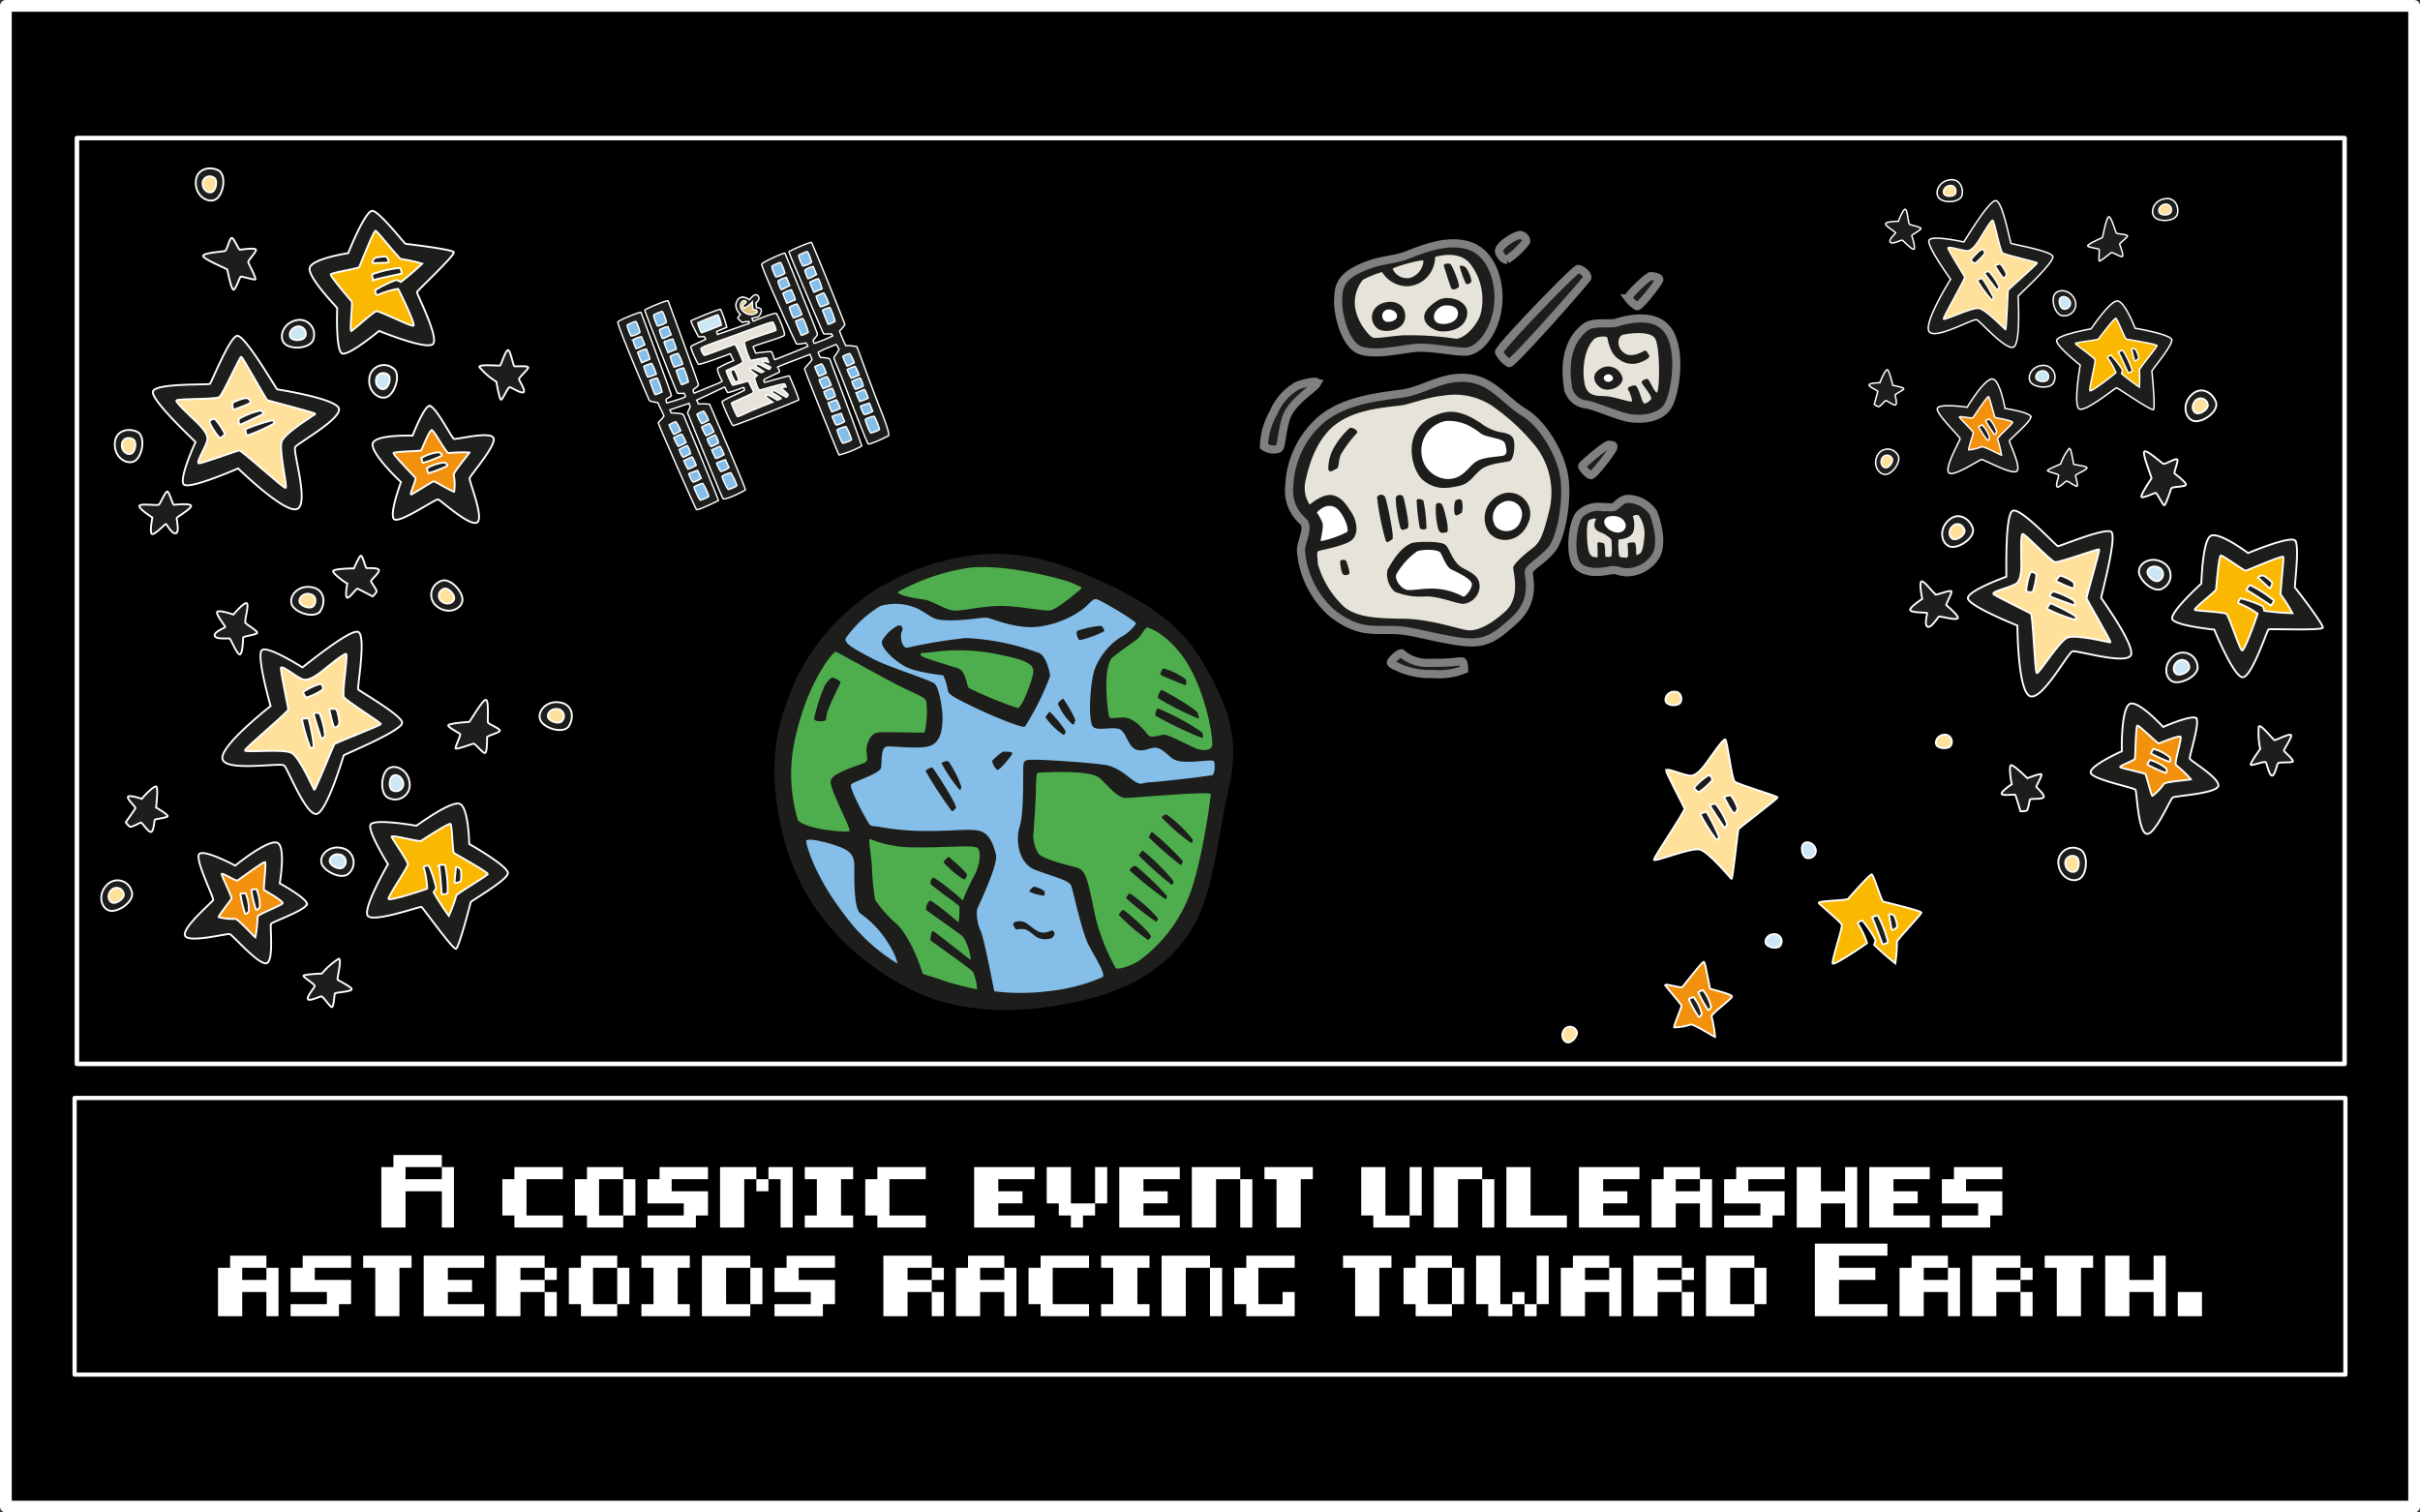<?xml version="1.0" encoding="UTF-8" standalone="no"?>
<!-- Created with Inkscape (http://www.inkscape.org/) -->

<svg
   width="1280"
   height="800"
   version="1.1"
   viewBox="0 0 1280000000 800000000"
   xml:space="preserve"
   id="svg62"
   sodipodi:docname="scene1.svg"
   inkscape:version="1.3.2 (091e20e, 2023-11-25, custom)"
   xmlns:inkscape="http://www.inkscape.org/namespaces/inkscape"
   xmlns:sodipodi="http://sodipodi.sourceforge.net/DTD/sodipodi-0.dtd"
   xmlns="http://www.w3.org/2000/svg"
   xmlns:svg="http://www.w3.org/2000/svg"><rect x="0" y="0" width="1280000000" height="800000000" fill="#333333" stroke="none"/><defs
     id="defs62" /><sodipodi:namedview
     id="namedview62"
     pagecolor="#ffffff"
     bordercolor="#666666"
     borderopacity="1.0"
     inkscape:showpageshadow="2"
     inkscape:pageopacity="0.0"
     inkscape:pagecheckerboard="0"
     inkscape:deskcolor="#d1d1d1"
     inkscape:zoom="0.93854167"
     inkscape:cx="670.18868"
     inkscape:cy="486.3929"
     inkscape:window-width="2560"
     inkscape:window-height="1377"
     inkscape:window-x="-8"
     inkscape:window-y="-8"
     inkscape:window-maximized="1"
     inkscape:current-layer="g4"
     showgrid="false" /><rect
     x="3109952"
     y="3109952"
     width="1273780096"
     height="793780096"
     stroke="#ffffff"
     stroke-linecap="square"
     stroke-linejoin="round"
     stroke-width="6.2199e+06"
     style="display:inline;paint-order:stroke fill markers"
     id="rect1"
     sodipodi:insensitive="true" /><g
     id="g4"
     transform="translate(-320000000,-43005138)"><g
       id="text70"
       style="font-size:3.2e+07px;line-height:1.25;stroke-width:1e+06"
       aria-label="A cosmic event unleashes &#10;asteroids racing toward Earth."><path
         style="font-family:'8-bit HUD';-inkscape-font-specification:'8-bit HUD';text-align:center;text-anchor:middle;fill:#ffffff"
         d="m 521703140,692303740 v -32000000 h 6390630 v -6390620 h 25609370 v 6390620 h -19203120 v 6406250 h 19203120 v -6406250 h 6390630 v 32000000 h -6390630 v -19187500 h -19203120 v 19187500 z m 70375000,0 v -6390620 h -6390620 v -19203130 h 6390620 v -6406250 h 25609380 v 6406250 h -19203130 v 19203130 h 19203130 v 6390620 z m 57593750,-6390620 v -19203130 h 6406250 v 19203130 z m -19203120,6390620 v -6390620 h -6390630 v -19203130 h 6390630 v -6406250 h 19203120 v 6406250 h -12796870 v 19203130 h 12796870 v 6390620 z m 32000000,0 v -6390620 h 19187500 v -6406250 h -19187500 v -12796880 h 6390630 v -6406250 h 25609370 v 6406250 h -19203120 v 6406250 h 19203120 v 12796880 h -6406250 v 6390620 z m 57578130,-19187500 v -6406250 h 6406250 v 6406250 z m -19187500,19187500 v -32000000 h 19187500 v 6406250 h -6390630 v 25593750 z m 32000000,0 v -25593750 h -6406250 v -6406250 h 12796870 v 32000000 z m 12796860,0 v -6390620 h 6390630 v -19203130 h -6390630 v -6406250 h 25593750 v 6406250 h -6406250 v 19203130 h 6406250 v 6390620 z m 38390630,0 v -6390620 h -6390630 v -19203130 h 6390630 v -6406250 h 25609370 v 6406250 h -19203120 v 19203130 h 19203120 v 6390620 z m 51187520,0 v -32000000 h 32000000 v 6406250 h -19203130 v 6406250 h 12796880 v 6390630 h -12796880 v 6406250 h 19203130 v 6390620 z m 51187460,0 v -6390620 h -6406250 v -6406250 h -6390620 v -19203130 h 12796870 v 19203130 h 12796880 v 6406250 h -6406250 v 6390620 z m 12796880,-12796870 v -19203130 h 6406250 v 19203130 z m 12796900,12796870 v -32000000 h 32000000 v 6406250 h -19203120 v 6406250 h 12796870 v 6390630 h -12796870 v 6406250 h 19203120 v 6390620 z m 63984350,0 v -25593750 h 6406250 v 25593750 z m -25593750,0 v -32000000 h 25593750 v 6406250 h -12796880 v 25593750 z m 44781280,0 v -25593750 h -6390630 v -6406250 h 25593800 v 6406250 h -6406300 v 25593750 z m 51187470,0 v -6390620 h -6390600 v -25609380 h 12796900 v 25609380 h 12796800 v 6390620 z m 19203100,-6390620 v -25609380 h 6406300 v 25609380 z m 38390700,6390620 v -25593750 h 6406200 v 25593750 z m -25593800,0 v -32000000 h 25593800 v 6406250 h -12796900 v 25593750 z m 38390600,0 v -32000000 h 12796900 v 25609380 h 19203100 v 6390620 z m 38390700,0 v -32000000 h 32000000 v 6406250 h -19203200 v 6406250 h 12796900 v 6390630 h -12796900 v 6406250 h 19203200 v 6390620 z m 38390600,0 v -25593750 h 6390600 v -6406250 h 19203100 v 6406250 h -12796900 v 6406250 h 12796900 v -6406250 h 6406300 v 25593750 h -6406300 v -12796870 h -12796900 v 12796870 z m 38390600,0 v -6390620 h 19187500 v -6406250 h -19187500 v -12796880 h 6390600 v -6406250 h 25609400 v 6406250 h -19203100 v 6406250 h 19203100 v 12796880 h -6406200 v 6390620 z m 38390600,0 v -32000000 h 12796900 v 12812500 h 12796900 v -12812500 h 6406200 v 32000000 h -6406200 v -12796870 h -12796900 v 12796870 z m 38390700,0 v -32000000 h 32000000 v 6406250 h -19203200 v 6406250 h 12796900 v 6390630 h -12796900 v 6406250 h 19203200 v 6390620 z m 38390500,0 v -6390620 h 19187500 v -6406250 h -19187500 v -12796880 h 6390700 v -6406250 h 25609300 v 6406250 h -19203100 v 6406250 h 19203100 v 12796880 h -6406200 v 6390620 z"
         id="path62" /><path
         style="font-family:'8-bit HUD';-inkscape-font-specification:'8-bit HUD';text-align:center;text-anchor:middle;fill:#ffffff"
         d="m 435312520,739187740 v -25593750 h 6390620 v -6406250 h 19203130 v 6406250 h -12796880 v 6406250 h 12796880 v -6406250 h 6406250 v 25593750 h -6406250 v -12796880 h -12796880 v 12796880 z m 38390620,0 v -6390630 h 19187500 v -6406250 h -19187500 v -12796870 h 6390630 v -6406250 h 25609370 v 6406250 h -19203120 v 6406250 h 19203120 v 12796870 h -6406250 v 6390630 z m 44781250,0 v -25593750 h -6390630 v -6406250 h 25593750 v 6406250 h -6406250 v 25593750 z m 25609370,0 v -32000000 h 32000000 v 6406250 h -19203120 v 6406250 h 12796870 v 6390620 h -12796870 v 6406250 h 19203120 v 6390630 z m 63984380,0 v -12796880 h 6406250 v 12796880 z m 0,-19187500 v -6406250 h 6406250 v 6406250 z m -25593750,19187500 v -32000000 h 25593750 v 6406250 h -12796880 v 6406250 h 12796880 v 6390620 h -12796880 v 12796880 z m 63984370,-6390630 v -19203120 h 6406250 v 19203120 z m -19203120,6390630 v -6390630 h -6390630 v -19203120 h 6390630 v -6406250 h 19203120 v 6406250 h -12796870 v 19203120 h 12796870 v 6390630 z m 32000000,0 v -6390630 h 6390620 v -19203120 h -6390620 v -6406250 h 25593750 v 6406250 h -6406250 v 19203120 h 6406250 v 6390630 z m 57593750,-6390630 v -19203120 h 6406250 v 19203120 z m -25593750,6390630 v -32000000 h 25593750 v 6406250 h -12796880 v 19203120 h 12796880 v 6390630 z m 38390620,0 v -6390630 h 19187500 v -6406250 h -19187500 v -12796870 h 6390630 v -6406250 h 25609370 v 6406250 h -19203120 v 6406250 h 19203120 v 12796870 h -6406250 v 6390630 z m 83171860,0 v -12796880 h 6406250 v 12796880 z m 0,-19187500 v -6406250 h 6406250 v 6406250 z m -25593750,19187500 v -32000000 h 25593750 v 6406250 h -12796870 v 6406250 h 12796870 v 6390620 h -12796870 v 12796880 z m 38390630,0 v -25593750 h 6390620 v -6406250 h 19203130 v 6406250 h -12796880 v 6406250 h 12796880 v -6406250 h 6406250 v 25593750 h -6406250 v -12796880 h -12796880 v 12796880 z m 44781250,0 v -6390630 h -6390630 v -19203120 h 6390630 v -6406250 h 25609370 v 6406250 h -19203120 v 19203120 h 19203120 v 6390630 z m 31999990,0 v -6390630 h 6390630 v -19203120 h -6390630 v -6406250 h 25593750 v 6406250 h -6406250 v 19203120 h 6406250 v 6390630 z m 57593750,0 v -25593750 h 6406250 v 25593750 z m -25593750,0 v -32000000 h 25593750 v 6406250 h -12796870 v 25593750 z m 44781250,0 v -6390630 h -6390620 v -19203120 h 6390620 v -6406250 h 25609410 v 6406250 h -19203160 v 19203120 h 12796880 v -6406250 h 6406280 v 12796880 z m 57578110,0 v -25593750 h -6390600 v -6406250 h 25593700 v 6406250 h -6406200 v 25593750 z m 51203100,-6390630 v -19203120 h 6406300 v 19203120 z m -19203100,6390630 v -6390630 h -6390600 v -19203120 h 6390600 v -6406250 h 19203100 v 6406250 h -12796800 v 19203120 h 12796800 v 6390630 z m 57593800,0 v -6390630 h 6406200 v 6390630 z m -6406300,-6390630 v -6406250 h 6406300 v 6406250 z m -12796800,6390630 v -6390630 h -6390700 v -25609370 h 12796900 v 25609370 h 6390600 v 6390630 z m 25609300,-6390630 v -25609370 h 6390700 v 25609370 z m 12796900,6390630 v -25593750 h 6390600 v -6406250 h 19203200 v 6406250 h -12796900 v 6406250 h 12796900 v -6406250 h 6406200 v 25593750 h -6406200 v -12796880 h -12796900 v 12796880 z m 63984400,0 v -12796880 h 6406300 v 12796880 z m 0,-19187500 v -6406250 h 6406300 v 6406250 z m -25593700,19187500 v -32000000 h 25593700 v 6406250 h -12796900 v 6406250 h 12796900 v 6390620 h -12796900 v 12796880 z m 63984300,-6390630 v -19203120 h 6406200 v 19203120 z m -25593800,6390630 v -32000000 h 25593800 v 6406250 h -12796900 v 19203120 h 12796900 v 6390630 z m 57578200,0 v -38390630 h 38390600 v 6390630 h -25593800 v 6406250 h 19203200 v 6406250 h -19203200 v 12796870 h 25593800 v 6390630 z m 44796800,0 v -25593750 h 6390600 v -6406250 h 19203200 v 6406250 h -12796900 v 6406250 h 12796900 v -6406250 h 6406200 v 25593750 h -6406200 v -12796880 h -12796900 v 12796880 z m 63984400,0 v -12796880 h 6406300 v 12796880 z m 0,-19187500 v -6406250 h 6406300 v 6406250 z m -25593700,19187500 v -32000000 h 25593700 v 6406250 h -12796800 v 6406250 h 12796800 v 6390620 h -12796800 v 12796880 z m 44781200,0 v -25593750 h -6390600 v -6406250 h 25593700 v 6406250 h -6406200 v 25593750 z m 25609400,0 v -32000000 h 12796800 v 12812500 h 12796900 v -12812500 h 6406300 v 32000000 h -6406300 v -12796880 h -12796900 v 12796880 z m 38390600,0 v -12796880 h 12796900 v 12796880 z"
         id="path63" /></g><rect
       style="fill:none;stroke:#ffffff;stroke-width:2.2374e+06;stroke-linecap:round;stroke-linejoin:round;stroke-dasharray:none;stroke-opacity:1;paint-order:stroke fill markers"
       id="rect71"
       width="1201090304"
       height="146316176"
       x="359454848"
       y="623746240" /><path
       d="m 1205617700,408836460 c 3024700,-131650 4269500,2808680 3423900,5303590 -845600,2494900 -6199000,2356410 -7648900,485100 -1450000,-1871320 284200,-5754310 4225000,-5788690 z"
       fill="#ffe19b"
       id="path175"
       style="stroke:#ffffff;stroke-width:984001;stroke-dasharray:none;stroke-opacity:1" /><path
       d="m 1348661600,431560310 a 3807034.6,3807034.6 0 0 1 3423800,5303590 c -721500,2513810 -6198900,2356410 -7648800,485100 -1450000,-1871320 306600,-5623930 4225000,-5788690 z"
       fill="#ffe19b"
       id="path176"
       style="stroke:#ffffff;stroke-width:984001;stroke-dasharray:none;stroke-opacity:1" /><path
       d="m 1280352400,492163410 a 3890705.7,3890705.7 0 0 1 -4357100,4710620 c -2602000,-142510 -3777100,-5484370 -2262700,-7369550 1514500,-1885190 5482100,-984490 6619800,2658930 z"
       fill="#cbe7f5"
       id="path177"
       style="stroke:#ffffff;stroke-width:984001;stroke-dasharray:none;stroke-opacity:1" /><path
       d="m 1258989700,537109300 a 3807034.6,3807034.6 0 0 1 2851900,5724280 c -1039800,2380680 -6457700,1555260 -7669400,-491350 -1211700,-2046600 892000,-5577070 4817500,-5232930 z"
       fill="#cbe7f5"
       id="path178"
       style="stroke:#ffffff;stroke-width:984001;stroke-dasharray:none;stroke-opacity:1" /><path
       d="m 1147363600,587600630 a 3807034.6,3807034.6 0 0 1 6368400,420090 c 1542500,2097010 -1899200,6354640 -4271900,6374010 -2372800,19370 -4362800,-3584640 -2096500,-6794100 z"
       fill="#ffe19b"
       id="path179"
       style="stroke:#ffffff;stroke-width:984001;stroke-dasharray:none;stroke-opacity:1" /><path
       d="m 1201219300,450484620 c 706900,-1585020 10265500,3172070 13499700,2776120 3234200,-395960 6560900,-5009650 8167100,-7219410 1606200,-2209750 8366600,-12140230 9565900,-11957500 1199400,182720 3376300,20615550 5070800,22270220 1694600,1654660 22613300,7676970 22713000,8411570 99600,734600 -20485600,16133820 -20777100,16935780 -291400,801970 -3004900,26668210 -3616300,26236530 -611300,-431680 -12088800,-14537230 -16877300,-15605310 -4788500,-1068080 -23753200,6749170 -24108100,5467870 -354900,-1281310 16635500,-25861140 16156500,-27161350 -479000,-1300210 -9958100,-19079200 -9794200,-20154520 z"
       fill="#ffe19b"
       id="path180"
       style="stroke:#ffffff;stroke-width:984001;stroke-dasharray:none;stroke-opacity:1" /><g
       fill="#1d1d1b"
       id="g184"
       style="stroke:#ffffff;stroke-width:0.235;stroke-dasharray:none;stroke-opacity:1"
       transform="matrix(4135831.9,630097.25,-630097.25,4135831.9,1134610300,359931970)"><path
         d="m 22.87,20.59 c 0,-0.13 1.42,-2 1.71,-1.79 0.29,0.21 0.46,0.46 0.29,0.71 a 9.25,9.25 0 0 1 -1.33,1.58 c -0.17,0 -0.71,-0.29 -0.67,-0.5 z"
         id="path181"
         style="stroke:#ffffff;stroke-width:0.235;stroke-dasharray:none;stroke-opacity:1" /><path
         d="m 24.79,23.34 a 23.13,23.13 0 0 1 2.12,3 c -0.08,0.21 -0.16,0.37 -0.29,0.37 a 20.91,20.91 0 0 1 -2.46,-2.83 c -0.04,-0.25 0.5,-0.29 0.63,-0.54 z"
         id="path182"
         style="stroke:#ffffff;stroke-width:0.235;stroke-dasharray:none;stroke-opacity:1" /><path
         d="m 25.2,22.59 c -0.06,-0.12 0.42,-0.38 0.67,-0.33 a 9.39,9.39 0 0 1 1.79,2.29 1.28,1.28 0 0 1 -0.25,0.54 c 0,0 -2.04,-2.21 -2.21,-2.5 z"
         id="path183"
         style="stroke:#ffffff;stroke-width:0.235;stroke-dasharray:none;stroke-opacity:1" /><path
         d="m 26.79,21.3 c -0.08,-0.11 0.58,-0.46 0.79,-0.38 0.21,0.08 1.17,1.34 1.08,1.63 -0.09,0.29 -0.16,0.46 -0.37,0.5 -0.21,0.04 -1.38,-1.59 -1.5,-1.75 z"
         id="path184"
         style="stroke:#ffffff;stroke-width:0.235;stroke-dasharray:none;stroke-opacity:1" /></g><path
       d="m 1200850800,564010740 c 374100,-789360 8196000,1756500 8983800,1030150 787700,-726360 10533700,-13587450 11377000,-13289690 843300,297750 2981800,14038430 3452900,14279480 471100,241040 11422800,2798230 11399200,4064180 -23600,1265960 -10906100,9087300 -10783200,10502530 a 65765476,65765476 0 0 1 1857500,10862560 c -661700,-100820 -11619800,-7060080 -12926400,-6539720 a 27444117,27444117 0 0 1 -8687500,1469460 c -420700,-571910 3884200,-10495630 3851100,-11389360 -33100,-893730 -8625200,-10327860 -8524400,-10989590 z"
       fill="#f2910d"
       id="path185"
       style="stroke:#ffffff;stroke-width:984001;stroke-dasharray:none;stroke-opacity:1" /><path
       d="m 1215755300,570344000 a 22423852,22423852 0 0 1 4297100,8737470 c -157500,1033960 -1215100,2142390 -1654600,1694550 a 65556299,65556299 0 0 1 -5150400,-9248310 c 50400,-330870 1919800,-934750 2507900,-1183710 z"
       fill="#1d1d1b"
       id="path186"
       style="stroke:#ffffff;stroke-width:984001;stroke-dasharray:none;stroke-opacity:1" /><path
       d="m 1220711800,566698040 a 21921825,21921825 0 0 1 4297200,8737470 c -157500,1033960 -1208800,2101030 -1654700,1694550 a 65179779,65179779 0 0 1 -5109000,-9242010 c 50400,-330870 1878500,-941060 2466500,-1190010 z"
       fill="#1d1d1b"
       id="path187"
       style="stroke:#ffffff;stroke-width:984001;stroke-dasharray:none;stroke-opacity:1" /><path
       d="m 1282022500,520644150 c -911500,-1239140 14667500,-1277810 15486800,-2210950 819300,-933140 11536200,-13223130 12544900,-12900170 1008800,322960 5106400,13981260 5943400,14320370 837000,339120 20420800,4846180 20263300,5880140 -157500,1033960 -12759200,14306350 -12916700,15340310 a 73379546,73379546 0 0 1 -864200,11505860 141153130,141153130 0 0 1 -11197700,-9831090 8910971,8910971 0 0 0 727800,-2555170 58569763,58569763 0 0 0 -6910700,-10193590 c -661700,-100820 -2937500,948960 -2357700,1587430 a 46019099,46019099 0 0 1 4786000,10250770 c -406500,445890 -17549300,12137750 -18187400,10770980 -638100,-1366770 5335000,-18907520 4846200,-20420820 -488900,-1513300 -11287600,-10352590 -12164000,-11544070 z"
       fill="#fab900"
       id="path188"
       style="stroke:#ffffff;stroke-width:984001;stroke-dasharray:none;stroke-opacity:1" /><path
       d="m 1310144700,528271730 c 0,0 2491700,-1355440 3144400,-917460 a 60034007,60034007 0 0 1 5297000,13841040 c -529800,977250 -2870200,1340080 -2870200,1340080 0,0 -4966200,-13790620 -5571200,-14263660 z"
       fill="#1d1d1b"
       id="path189"
       style="stroke:#ffffff;stroke-width:984001;stroke-dasharray:none;stroke-opacity:1" /><path
       d="m 1319137900,527018120 c -179700,-1043010 2175000,-388050 2771000,422160 596000,810210 2123600,5782590 1338600,6213130 -785000,430550 -2383000,1752870 -2631900,1164810 -249000,-588070 -1304400,-6715740 -1477700,-7800100 z"
       fill="#1d1d1b"
       id="path190"
       style="stroke:#ffffff;stroke-width:984001;stroke-dasharray:none;stroke-opacity:1" /><g
       id="g3"
       transform="translate(60829696)"><rect
         style="fill:none;stroke:#ffffff;stroke-width:2.392e+06;stroke-linecap:round;stroke-linejoin:round;stroke-dasharray:none;stroke-opacity:1;paint-order:stroke fill markers"
         id="rect72"
         width="1199428992"
         height="489716544"
         x="299857216"
         y="116025160" /><g
         transform="matrix(4298989.6,0,0,4298989.6,899232050,145823330)"
         id="g33"><path
           d="m 51.41,37.46 c -0.87,0 -1.53,1 -1.75,1 -0.41,0.09 -0.95,0 -1.58,0 a 3.24,3.24 0 0 0 -2.62,0.91 c -0.92,1 -1.38,5.38 -0.13,6.42 1.25,1.04 3.25,0.58 4,0.46 0.75,-0.12 1,0.21 1.87,0.25 a 4.27,4.27 0 0 0 3.63,-2 c 0.92,-1.59 0.12,-4.34 -0.33,-5.38 A 3.87,3.87 0 0 0 51.41,37.46 Z M 18.54,19.21 c 2,0.63 5.08,-0.2 6.87,-0.33 1.79,-0.13 4.75,0.54 6.13,0.46 1.38,-0.08 3.21,-1.92 3.79,-5 0.58,-3.08 -0.5,-7 -3.37,-8 -2.87,-1 -6.34,0.62 -7.92,1.2 -1.58,0.58 -3.36,0.46 -5.83,1.67 -2.47,1.21 -2.42,2.55 -2.46,4 -0.04,1.45 0.83,5.38 2.79,6 z m 18.25,1.55 c 0.42,0.12 9.5,-10.17 9.62,-10.5 0.12,-0.33 -0.7,-1.09 -1.12,-1.09 -0.42,0 -9.85,9.77 -9.75,10.25 a 3.41,3.41 0 0 0 1.25,1.34 z m 15.75,-7 c 0.33,0.08 2.58,-2.84 2.71,-3.21 0.13,-0.37 -0.63,-0.46 -1,-0.5 -0.37,-0.04 -3,2.51 -2.79,2.75 a 3.65,3.65 0 0 0 1.08,0.96 z M 13.12,23.3 c 0.34,-0.59 -1.83,0 -2.41,0.25 A 6.83,6.83 0 0 0 7.79,26.88 8.79,8.79 0 0 0 6.62,31 1.94,1.94 0 0 0 8.41,31.29 c 0.42,-0.21 0.3,-1.67 0.92,-3.71 0.62,-2.04 3.46,-3.7 3.79,-4.28 z M 36.5,8.05 a 10,10 0 0 0 2.37,-2.21 c 0.09,-0.25 -0.12,-0.67 -0.62,-0.83 -0.5,-0.16 -2.79,1.25 -2.71,2 0.04,0.37 0.58,1.08 0.96,1.04 z m 19.79,8.62 C 54.5,14.3 50.66,15.59 49.91,15.8 c -0.75,0.21 -2.8,-0.2 -3.75,0.54 -3,2.33 -2.25,6.46 -2.12,7.5 a 2.53,2.53 0 0 0 2.17,2 c 0.91,0.08 3.62,1.29 5.08,1.62 1.46,0.33 4,0.21 5,-1.37 1,-1.58 1.79,-7.04 0,-9.42 z m -6.71,14.54 c 0.13,-0.41 -0.08,-0.33 -0.46,-0.41 -0.38,-0.08 -3,2.18 -3.33,2.58 -0.13,0.17 0.75,1.17 1.08,1.17 0.33,0 2.59,-2.92 2.71,-3.34 z M 31,57.46 c -0.25,-0.08 -1,0.21 -3.92,0.17 a 4.88,4.88 0 0 1 -3.54,-1.17 c -0.33,0 -1,0.63 -1.25,1 -0.25,0.37 0.62,0.55 1.12,0.84 a 9.42,9.42 0 0 0 4,0.71 8.42,8.42 0 0 0 3.84,-0.55 c 0,-0.16 0,-0.91 -0.25,-1 z m 7.66,-30.62 c -2.37,-1.42 -3.91,-4 -7.08,-4.25 -3.17,-0.25 -5.29,1.56 -8,1.92 -3.83,0.5 -7.17,1 -9.83,3.12 a 11.36,11.36 0 0 0 -4,8.13 5,5 0 0 0 1.67,4.45 c 0.79,0.75 -0.13,2.25 -0.25,3.5 a 11.39,11.39 0 0 0 3.91,7.88 c 2.88,2.17 4.46,2 7,2 2.54,0 3.58,0.54 7.5,1.25 3.92,0.71 5,0.17 7.88,-2.46 2.88,-2.63 1.54,-5.54 1.79,-6.08 0.25,-0.54 1.54,-1.21 2.71,-2.54 1.17,-1.33 2,-5.67 1.66,-8.67 -0.34,-3 -2.62,-6.83 -4.96,-8.25 z"
           fill="#1d1d1b"
           stroke="#808080"
           id="path3" /><path
           d="m 21.16,9.55 a 3.63,3.63 0 0 0 3.21,1.75 3.57,3.57 0 0 0 3.09,-2.38 c 0.29,-0.71 0.16,-1.25 0.29,-1.25 0.13,0 2.87,-0.91 4.29,0.92 a 7.19,7.19 0 0 1 1.21,6.25 c -0.63,1.67 -2.13,2.92 -3,2.92 a 37.37,37.37 0 0 0 -6.59,-0.42 c -2.79,0.25 -3.25,0.46 -3.79,0.21 a 6.45,6.45 0 0 1 -2,-3.46 4.47,4.47 0 0 1 0.92,-3.58 12.86,12.86 0 0 1 2.37,-0.96 z"
           fill="#e6e4da"
           id="path4" /><path
           d="m 22.46,9.17 c -0.05,-0.2 3.66,-1.25 3.79,-1 a 2.36,2.36 0 0 1 -1.59,2.09 1.92,1.92 0 0 1 -2.2,-1.09 z"
           fill="#e6e4da"
           id="path5" /><g
           fill="#1d1d1b"
           id="g8"><path
             d="m 28.75,8.76 c -0.07,-0.22 0.62,-0.34 0.83,-0.17 0.21,0.17 1.25,2.62 1,2.83 -0.25,0.21 -0.75,0.42 -0.91,0.13 -0.16,-0.29 -0.88,-2.67 -0.92,-2.79 z"
             id="path6" /><path
             d="m 30.71,8.88 c -0.06,-0.16 0.45,-0.17 0.75,0.13 0.3,0.3 0.87,1.66 0.62,1.83 -0.25,0.17 -0.42,0.29 -0.62,0.12 A 10.9,10.9 0 0 1 30.71,8.88 Z"
             id="path7" /><path
             d="M 20.87,13.55 C 22,12.9 24,13.13 24,15 c 0,1.87 -2.79,2.17 -3.5,1.42 a 1.75,1.75 0 0 1 0.37,-2.87 z"
             id="path8" /></g><path
           d="m 21.58,14.26 c 0.48,-0.29 1.42,0.08 1.42,0.7 0,0.62 -1,0.84 -1.42,0.67 a 0.78,0.78 0 0 1 0,-1.37 z"
           fill="#ffffff"
           id="path9" /><path
           d="m 28,13.05 c 1.25,-0.78 3.91,0 3.62,1.79 -0.29,1.79 -2.25,2.12 -3.33,2 C 27.21,16.72 24.66,15.13 28,13.05 Z"
           fill="#1d1d1b"
           id="path10" /><path
           d="m 28.5,13.76 c 0.44,-0.22 2,-0.21 2,0.87 0,1.08 -1.42,1.5 -2.33,1.25 -0.91,-0.25 -0.88,-1.54 0.33,-2.12 z"
           fill="#ffffff"
           id="path11" /><path
           d="m 47.25,17.8 c 0.35,-0.34 1.54,-0.42 1.62,-0.17 0.08,0.25 0.29,2 1.46,2.67 a 2.66,2.66 0 0 0 2.58,0.37 c 0.71,-0.25 1.21,-0.62 1.13,-0.79 -0.08,-0.17 -0.33,-0.67 -0.5,-0.67 -0.17,0 -1.67,1.09 -2.67,0.25 -1,-0.84 -0.62,-2 -0.16,-2.16 0.46,-0.16 3.29,-0.59 4,0.37 0.71,0.96 0.62,7 0.21,6.71 -0.41,-0.29 -0.88,-1.67 -1.13,-1.67 -0.25,0 -0.79,0.21 -0.67,0.5 0.12,0.29 1.38,1.71 1.13,2 -0.25,0.29 -0.71,0.63 -0.92,0.46 -0.21,-0.17 -0.66,-2.21 -1.08,-2.17 -0.42,0.04 -1,0.25 -0.83,0.5 0.17,0.25 0.66,1.46 0.41,1.5 -0.25,0.04 -2.12,-0.58 -3,-0.66 -0.88,-0.08 -2.17,0.12 -2.62,-1.09 -0.45,-1.21 -0.46,-4.49 1.04,-5.95 z"
           fill="#e6e4da"
           id="path12" /><path
           d="m 48.41,21.26 a 1.82,1.82 0 0 1 2.34,1.41 c 0,1 -1.79,1.79 -2.75,1.09 -0.96,-0.7 -1.13,-1.88 0.41,-2.5 z"
           fill="#1d1d1b"
           id="path13" /><path
           d="m 48.81,22.16 a 0.6,0.6 0 0 1 0.77,0.46 c 0,0.35 -0.59,0.59 -0.91,0.36 -0.32,-0.23 -0.37,-0.62 0.14,-0.82 z"
           fill="#ffffff"
           id="path14" /><path
           d="m 46.58,40.13 c 0.14,-0.17 0.92,-0.37 0.88,-0.17 -0.04,0.2 -0.59,1.13 0.5,1.59 a 3.52,3.52 0 0 1 1.41,0.91 c 0,0 0.21,2.13 -0.12,2.13 -0.33,0 -0.59,0.08 -0.63,-0.13 -0.04,-0.21 0,-1.5 -0.21,-1.54 -0.21,-0.04 -0.7,-0.25 -0.75,0 -0.05,0.25 0.13,1.88 -0.08,1.75 -0.21,-0.13 -0.5,0.13 -0.87,-0.46 -0.37,-0.59 -0.5,-3.62 -0.13,-4.08 z"
           fill="#e6e4da"
           id="path15" /><path
           d="m 52,39.59 c 0.12,-0.08 0.54,-0.25 0.75,-0.08 a 4,4 0 0 1 0.66,2.83 c -0.16,1.5 -0.37,1.83 -0.66,1.92 -0.29,0.09 -0.25,0.25 -0.3,0.08 -0.05,-0.17 0,-1.46 -0.25,-1.5 -0.25,-0.04 -0.79,0 -0.83,0.12 -0.04,0.12 0.21,1.8 -0.12,1.75 -0.33,-0.05 -0.88,0 -0.92,-0.25 a 7.77,7.77 0 0 1 -0.08,-2 c 0.12,0 1.54,-0.09 1.83,-1 A 3.12,3.12 0 0 0 52,39.59 Z"
           fill="#e6e4da"
           id="path16" /><path
           d="m 49.25,39.59 c 1.38,-0.17 2,0.75 1.87,1.33 -0.13,0.58 -0.87,1 -1.87,0.42 -1,-0.58 -1.04,-1.63 0,-1.75 z"
           fill="#ffffff"
           id="path17" /><path
           d="m 23.25,26 c 1.45,-0.17 3.12,-1 5.5,-1.25 a 8.32,8.32 0 0 1 6.5,1.67 25.16,25.16 0 0 1 5,4.83 9.39,9.39 0 0 1 1.41,7.92 c -0.79,3.08 -1.12,3.71 -2.12,4.46 -1,0.75 -2.21,1.87 -2.25,2.29 -0.04,0.42 1,3.63 -1,5.42 -2,1.79 -3.5,2.37 -4.54,2.29 -1.04,-0.08 -4.5,-1.38 -8,-1.42 C 20.25,52.17 18.12,52 16.54,50.8 a 11.64,11.64 0 0 1 -3.29,-5.34 c 0,-0.75 -0.21,-1.45 0.08,-1.58 0.29,-0.13 3.21,-0.62 4.08,-1.33 0.87,-0.71 0.71,-2.29 0,-3.38 C 16.7,38.08 16.16,37.21 15,37 13.84,36.79 12.25,38.17 12.25,38.17 A 3.73,3.73 0 0 1 11.7,35.42 C 12,34 12.75,30.71 15,28.67 17.25,26.63 20.79,26.26 23.25,26 Z"
           fill="#e6e4da"
           id="path18" /><path
           d="m 17.16,28.76 c 0.28,-0.19 1.09,0.29 0.92,0.58 a 15.78,15.78 0 0 0 -2,2.67 c -0.37,1 -0.16,1.58 -0.54,1.75 -0.38,0.17 -0.92,0.62 -1,0 a 5.34,5.34 0 0 1 0.71,-2.63 9.52,9.52 0 0 1 1.91,-2.37 z"
           fill="#1d1d1b"
           id="path19" /><path
           d="m 28.62,26.88 c 1.92,-0.5 3.59,0.58 4.67,1.25 a 5.88,5.88 0 0 0 2.42,1.13 c 0.87,0.12 1.5,0.33 1.66,1 0.16,0.67 0,2.33 -0.5,2.54 -0.5,0.21 -2.58,0.25 -3.58,1.08 -1,0.83 -1.33,1.71 -2.71,2 -1.38,0.29 -2.83,0.54 -4.37,-0.71 -1.54,-1.25 -3,-6.87 2.41,-8.29 z"
           fill="#1d1d1b"
           id="path20" /><path
           d="m 29,27.88 a 5.56,5.56 0 0 1 3.29,0.83 c 1.12,0.67 0.87,0.8 2,1.09 1.13,0.29 1.87,0.41 2,0.87 0.13,0.46 0.37,1.29 -0.17,1.46 -0.54,0.17 -2.5,0.13 -3.46,0.79 C 31.7,33.58 31,35.21 28.91,35 A 3.38,3.38 0 0 1 26,31.8 3.69,3.69 0 0 1 29,27.88 Z"
           fill="#ffffff"
           id="path21" /><path
           d="m 35.58,37 a 2.6,2.6 0 0 1 3.63,3.25 c -0.92,2.55 -3.63,2.84 -4.84,1.42 A 3.13,3.13 0 0 1 35.58,37 Z"
           fill="#1d1d1b"
           id="path22" /><path
           d="m 35.94,37.91 a 1.65,1.65 0 0 1 2.31,2.09 1.84,1.84 0 0 1 -3.08,0.91 2,2 0 0 1 0.77,-3 z"
           fill="#ffffff"
           id="path23" /><path
           d="m 13.12,39.13 c 0.17,-0.12 1,-1.12 2.09,-0.71 1.09,0.41 2,2.84 1.62,3.13 a 12.62,12.62 0 0 1 -3.21,1.12 C 13.54,42.55 14,40.96 13.83,40.42 a 6,6 0 0 0 -0.71,-1.29 z"
           fill="#ffffff"
           id="path24" /><path
           d="m 24.75,42.92 c 0.44,-0.19 3.62,-0.33 4.21,0.21 0.59,0.54 0.87,2.21 2.2,2.88 1.33,0.67 2,1.12 2,2.29 a 2.25,2.25 0 0 1 -2,2.08 c -0.79,0 -2.91,-0.92 -4.58,-0.92 a 8.4,8.4 0 0 1 -3.87,-0.58 2.88,2.88 0 0 1 -0.88,-2.71 c 0.33,-0.5 1.29,-2.54 2.92,-3.25 z"
           fill="#1d1d1b"
           id="path25" /><path
           d="m 25.46,43.92 c 0.68,-0.28 2.62,-0.29 2.91,0.21 0.29,0.5 0.67,1.67 1.29,2 0.62,0.33 2.59,1.17 2.55,1.87 -0.04,0.7 -0.92,1.59 -1.05,1.5 a 8.25,8.25 0 0 0 -4.12,-1 c -2.21,0.09 -2.58,0.38 -3.21,0 -0.63,-0.38 -1.12,-1.25 -0.92,-1.75 a 8.84,8.84 0 0 1 2.55,-2.83 z"
           fill="#ffffff"
           id="path26" /><g
           fill="#1d1d1b"
           id="g32"><path
             d="m 20.54,37.26 a 0.56,0.56 0 0 1 1,0 c 0.21,0.46 1.17,5 0.88,5.17 -0.29,0.17 -0.59,0.54 -0.8,0.21 a 32.31,32.31 0 0 1 -1.08,-5.38 z"
             id="path27" /><path
             d="m 22.91,37.17 a 0.56,0.56 0 0 1 0.84,0 c 0.12,0.25 0.91,3.8 0.54,3.92 -0.37,0.12 -0.71,0.38 -0.88,-0.08 -0.17,-0.46 -0.75,-3.46 -0.5,-3.84 z"
             id="path28" /><path
             d="m 25.41,37.63 c 0.1,-0.28 0.71,-0.12 0.84,0.08 a 18.89,18.89 0 0 1 0.37,3.38 c -0.08,0.17 -0.71,0.21 -0.83,-0.08 a 25.7,25.7 0 0 1 -0.38,-3.38 z"
             id="path29" /><path
             d="m 27.79,38.13 a 0.46,0.46 0 0 1 0.71,0 c 0.25,0.25 1.08,3.42 0.58,3.46 -0.5,0.04 -0.75,0.21 -1,-0.38 a 9.2,9.2 0 0 1 -0.29,-3.08 z"
             id="path30" /><path
             d="m 30.16,37.71 c 0.18,-0.17 0.75,-0.41 0.84,0.09 0.09,0.5 0.12,1.33 -0.17,1.46 -0.29,0.13 -0.62,0.45 -0.75,0 a 3.32,3.32 0 0 1 0.08,-1.55 z"
             id="path31" /><path
             d="m 16,45.21 c 0,-0.31 0.67,-0.37 0.79,0 0.12,0.37 0.5,1.42 0.29,1.5 A 0.71,0.71 0 0 1 16.42,46.8 C 16.16,46.67 16,45.59 16,45.21 Z"
             id="path32" /></g></g><g
         transform="matrix(4862696,0,0,4862696,634473530,300959530)"
         stroke-width="0"
         id="g62"><path
           d="M 18.68,10.74 A 26.63,26.63 0 0 1 29.93,7.21 C 34.18,7 38.08,8 43.49,10.59 c 5.41,2.59 8.4,5.06 10.69,9.31 2.29,4.25 3.53,7.38 2.28,12.91 -1.25,5.53 -1.63,11.09 -3.85,14.93 -2.22,3.84 -5.93,6.5 -11.43,7.88 C 35.68,57 27.86,57.9 21.11,54.18 14.36,50.46 9.61,44.93 7.86,37.28 6.11,29.63 7.55,25.65 8.86,22.06 a 23.64,23.64 0 0 1 9.82,-11.32 z"
           fill="#1d1d1b"
           id="path33" /><path
           d="m 20.55,11.31 a 22.85,22.85 0 0 1 7.69,-2.6 c 4,-0.47 10.47,1.32 11.15,1.63 0.68,0.31 1.25,0.5 1,0.69 -0.25,0.19 -2.53,2.18 -3.34,2.31 -0.81,0.13 -3.62,-0.56 -5.75,-0.47 -2.13,0.09 -3.56,0.5 -4.59,0.5 -1.03,0 -2.5,-1.13 -3.5,-1.22 -1,-0.09 -3.13,-0.59 -2.66,-0.84 z"
           fill="#4eae4d"
           id="path34" /><path
           d="m 18.58,12.87 a 5.82,5.82 0 0 1 4.16,0.34 c 1.62,0.88 1.44,1.25 3.65,1.22 2.21,-0.03 3.29,-0.4 3.94,-0.25 0.65,0.15 3.41,1.35 5.85,0.88 a 10.42,10.42 0 0 0 4.28,-1.75 c 0.72,-0.47 1.15,-1.25 1.59,-1.19 0.44,0.06 4.41,2.41 4.34,2.66 a 4.52,4.52 0 0 1 -1.71,1.5 7.43,7.43 0 0 0 -2.79,3.46 c -0.5,1.47 -0.78,5.88 -0.12,6.32 0.66,0.44 2.34,-0.19 3,0.31 0.66,0.5 0.81,2.06 1.91,2.19 1.1,0.13 1.56,-0.69 2.56,0 1,0.69 1,1.21 2.56,1.25 1.56,0.04 3,-0.32 3.09,0 a 2.47,2.47 0 0 1 -0.12,1.43 c -0.16,0.1 -5.44,0.72 -6.69,0.79 -1.25,0.07 -1,0.34 -1.69,0 C 45.7,31.69 44.61,30.4 43,30.15 41.39,29.9 36.47,29.59 35.5,29.59 c -0.97,0 -1.25,0 -1.35,0.47 -0.1,0.47 0.1,5.18 -0.4,6.72 -0.5,1.54 -0.16,4.06 1.65,4.78 1.81,0.72 3.69,1.09 3.94,1.75 0.25,0.66 1.13,5 1.91,6.47 0.78,1.47 1.87,3.15 1.5,3.46 a 20.31,20.31 0 0 1 -6,1.54 23.64,23.64 0 0 1 -5.78,0 c 0,0 -1.16,-6 -1.47,-6.54 A 4.67,4.67 0 0 1 29.09,45.9 c 0.13,-0.41 2.34,-4.87 2.06,-6 -0.28,-1.13 -0.72,-2.28 -1.75,-2.56 -1.03,-0.28 -2.75,0 -5.53,0 A 27.84,27.84 0 0 1 18.53,36.9 c -0.56,-0.12 -0.88,0 -1.13,-0.28 -0.25,-0.28 -2.28,-4 -2,-4.34 0.28,-0.34 3.13,-1.16 3.25,-1.82 0.12,-0.66 -0.06,-2.25 0.66,-2.31 0.72,-0.06 3.87,0.38 4.87,-0.15 1,-0.53 1.13,-1.75 1.16,-2.82 0.03,-1.07 -0.37,-3.4 -0.84,-3.84 -0.47,-0.44 -5,-1.81 -6.72,-2.72 C 16.06,17.71 14.61,17 14.8,16.4 a 12.45,12.45 0 0 1 3.78,-3.53 z"
           fill="#85bfe9"
           id="path35" /><path
           d="m 20.49,15 c 0.54,-0.07 0.59,0.35 0.4,0.72 -0.19,0.37 0,1.72 0.6,1.69 a 55.56,55.56 0 0 1 6.4,-1.06 26.38,26.38 0 0 1 8,1.65 c 0.75,0.41 1.1,2 1.16,2.47 A 29.44,29.44 0 0 1 34.3,26 c -0.28,0.15 -3.19,-1 -5.28,-2 -2.09,-1 -3,-1.47 -3.09,-1.88 a 6.23,6.23 0 0 0 -0.5,-1.69 c -0.19,-0.09 -3,-0.28 -4.35,-1.09 -1.35,-0.81 -2.56,-2.13 -2.31,-2.69 A 4.18,4.18 0 0 1 20.49,15 Z"
           fill="#1d1d1b"
           id="path36" /><g
           fill="#4eae4d"
           id="g40"><path
             d="m 24.36,17.87 a 20.8,20.8 0 0 1 7.25,0.31 c 3.19,0.63 3.69,1.16 3.6,1.94 -0.09,0.78 -1.28,4 -1.72,3.84 a 41.78,41.78 0 0 1 -5.31,-2.18 c -0.22,-0.32 -0.29,-1.88 -1.22,-2.16 -0.93,-0.28 -2.88,-0.88 -3.53,-1.13 -0.65,-0.25 -0.5,-0.5 -0.35,-0.5 0.15,0 1.28,-0.12 1.28,-0.12 z"
             id="path37" /><path
             d="m 47.58,15.21 c 0.21,-0.07 2.94,1.07 4.81,4.63 1.87,3.56 2.47,7.94 2.25,8.34 -0.22,0.4 -0.9,0.44 -1.53,0.25 -0.63,-0.19 -3.11,-1.56 -3.65,-1.56 -0.54,0 -1.41,0.47 -1.78,0 C 47.31,26.4 46.18,25 45.05,25 c -1.13,0 -1.37,0.19 -1.56,-0.06 -0.19,-0.25 -0.81,-5.53 0.37,-6.5 1.18,-0.97 2.22,-1.59 2.69,-2 0.47,-0.41 0.75,-1.13 1.03,-1.23 z"
             id="path38" /><path
             d="m 35.71,31 c 0.36,0 5.72,-0.4 6.78,0.63 1.06,1.03 1.94,2.15 2.84,2.12 0.9,-0.03 9.19,-0.75 9.19,-0.43 0,0.32 -0.94,7.5 -2.38,11.15 a 15.91,15.91 0 0 1 -5.53,7.06 c -1.15,0.66 -2.34,0.91 -2.43,0.72 a 21.82,21.82 0 0 1 -2.29,-5.93 c -0.68,-3.22 -0.87,-4.72 -1.93,-5 -1.06,-0.28 -3.69,-0.9 -4.19,-1.53 a 4,4 0 0 1 -0.56,-1.87 c 0,0 0.28,-3.88 0.28,-4.72 0,-0.84 0.03,-2.2 0.22,-2.2 z"
             id="path39" /><path
             d="m 17.43,38.21 a 12.74,12.74 0 0 0 4.84,0.91 c 3.31,0.06 6.56,-0.31 6.91,0.09 0.35,0.4 0.28,1.78 -0.44,3.1 a 21.38,21.38 0 0 0 -1.19,2.59 26.16,26.16 0 0 0 -3.16,-2.5 0.59,0.59 0 0 0 -0.34,0.69 c 0.13,0.28 3,2.22 3.13,2.47 a 9.75,9.75 0 0 1 -0.1,1.75 25.76,25.76 0 0 0 -3,-2.38 c -0.37,-0.06 -0.62,0.85 -0.5,1 0.12,0.15 3.53,2.5 4,2.91 a 6.06,6.06 0 0 1 0.84,2.53 c -0.09,0 -3.9,-3.09 -4.12,-3.13 -0.22,-0.04 -0.28,1 -0.28,1 0,0 4.5,3.19 4.65,3.44 a 6.49,6.49 0 0 1 0.44,1.88 32.57,32.57 0 0 1 -3.59,-0.91 c -1.25,-0.47 -2.35,-0.72 -2.35,-0.81 0,-0.09 -1.17,-3.78 -2.81,-5.38 A 12.91,12.91 0 0 1 18,44.81 31.09,31.09 0 0 1 17.65,41.09 c -0.04,-0.85 -0.41,-2.88 -0.22,-2.88 z"
             id="path40" /></g><path
           d="m 10.52,38.4 c 0.19,-0.37 2.56,0.25 3.69,0.69 1.13,0.44 1.5,1 1.53,1.87 0.03,0.87 -0.13,4.66 0.65,5.35 a 10.71,10.71 0 0 1 3.07,3.28 7.26,7.26 0 0 1 1,2.19 20.15,20.15 0 0 1 -5.91,-5.5 C 11.36,42.15 10.43,38.59 10.52,38.4 Z"
           fill="#85bfe9"
           id="path41" /><path
           d="M 9.61,36.18 A 17.66,17.66 0 0 1 9.49,26.53 c 1.37,-5.69 4,-8.72 4.22,-8.69 0.22,0.03 5.4,3 7.5,4 2.1,1 2.22,1 2.37,1.44 a 10.13,10.13 0 0 1 -0.19,3.34 c -0.18,0.09 -3.93,-0.09 -5,0 -1.07,0.09 -1.39,1.59 -1.31,2.19 0.08,0.6 0.13,0.87 -0.12,1.06 -0.25,0.19 -3.6,1.09 -3.78,2 -0.18,0.91 2.37,5.37 2,5.5 -0.37,0.13 -4.57,-0.16 -5.57,-1.19 z"
           fill="#4eae4d"
           id="path42" /><g
           fill="#1d1d1b"
           id="g61"><path
             d="m 11.36,25.18 a 19.09,19.09 0 0 1 1.16,-3.65 c 0.5,-0.75 0.72,-0.91 0.94,-0.85 0.22,0.06 0.84,0.35 0.78,0.53 -0.06,0.18 -1.13,2.25 -1.41,3.16 -0.28,0.91 0,0.91 -0.4,1 -0.4,0.09 -0.94,0.03 -1.07,-0.19 z"
             id="path43" /><path
             d="m 40,15.59 c 0.16,-0.14 2.53,-0.72 2.69,-0.5 0.16,0.22 0.34,0.44 0.18,0.56 a 11.75,11.75 0 0 1 -2.62,0.94 c -0.2,-0.1 -0.45,-0.85 -0.25,-1 z"
             id="path44" /><path
             d="m 38.46,22.93 c 0.15,0.16 1.47,2.28 1.31,2.47 -0.16,0.19 0,0.47 -0.34,0.31 a 6.24,6.24 0 0 1 -1.54,-2.22 c 0.11,-0.25 0.57,-0.56 0.57,-0.56 z"
             id="path45" /><path
             d="m 37,24.37 a 12.18,12.18 0 0 1 1.72,2.09 c 0,0.19 0,0.47 -0.31,0.38 A 8.07,8.07 0 0 1 36.55,25 c 0,-0.16 0.45,-0.66 0.45,-0.63 z"
             id="path46" /><path
             d="m 49.33,19.65 a 7.18,7.18 0 0 1 2.5,1.22 c 0,0.19 0.1,0.69 -0.15,0.59 -0.25,-0.1 -2.54,-1 -2.63,-1.12 -0.09,-0.12 0.25,-0.66 0.28,-0.69 z"
             id="path47" /><path
             d="m 49.11,22 c 0.08,-0.11 4,2.18 4,2.53 0,0.35 0.35,0.59 -0.06,0.53 A 30.17,30.17 0 0 1 48.8,22.9 C 48.68,22.71 49,22.15 49.11,22 Z"
             id="path48" /><path
             d="m 48.74,24 a 25.43,25.43 0 0 1 4.84,2.62 c 0.06,0.28 0.28,0.59 -0.12,0.56 A 40.58,40.58 0 0 1 48.52,24.81 C 48.43,24.68 48.61,24.06 48.74,24 Z"
             id="path49" /><path
             d="m 49.68,35.53 a 13.17,13.17 0 0 1 2.9,2.78 c -0.09,0.25 0,0.37 -0.28,0.28 a 22.37,22.37 0 0 1 -3.12,-2.72 c 0.06,-0.16 0.34,-0.28 0.5,-0.34 z"
             id="path50" /><path
             d="m 48.11,37.43 a 28.41,28.41 0 0 1 3.35,3.16 c 0,0.25 -0.13,0.47 -0.25,0.44 a 41.72,41.72 0 0 1 -3.44,-3 4.75,4.75 0 0 1 0.34,-0.6 z"
             id="path51" /><path
             d="m 47.11,39.46 a 23.35,23.35 0 0 1 3.35,3.32 c -0.07,0.25 0.06,0.4 -0.25,0.37 A 39.21,39.21 0 0 1 46.68,40 3.19,3.19 0 0 1 47.11,39.46 Z"
             id="path52" /><path
             d="m 46.33,41.12 a 29.14,29.14 0 0 1 3.41,3.28 c 0,0.25 -0.1,0.41 -0.22,0.31 a 43.92,43.92 0 0 1 -3.84,-3.09 0.84,0.84 0 0 1 0.65,-0.5 z"
             id="path53" /><path
             d="m 45.71,44.12 a 16,16 0 0 1 3.06,2.72 c 0,0.22 -0.16,0.37 -0.25,0.34 a 33.63,33.63 0 0 1 -3.19,-2.5 c -0.03,-0.19 0.31,-0.53 0.38,-0.56 z"
             id="path54" /><path
             d="m 45,45.93 c 0.17,0 3.25,2.69 3,2.94 -0.25,0.25 -0.12,0.37 -0.37,0.28 A 22.27,22.27 0 0 1 44.5,46.46 c 0.11,-0.15 0.33,-0.53 0.5,-0.53 z"
             id="path55" /><path
             d="m 35.18,43.43 c 0.09,-0.14 1.31,0.31 1.28,0.6 -0.03,0.29 0,0.34 -0.16,0.34 a 5,5 0 0 1 -1.53,-0.44 c 0,-0.12 0.34,-0.4 0.41,-0.5 z"
             id="path56" /><path
             d="m 33.14,47.28 a 1.46,1.46 0 0 1 1.16,0 c 0.47,0.22 1.16,1 1.78,1.1 0.62,0.1 1.1,-0.28 1.25,-0.19 a 0.37,0.37 0 0 1 0.16,0.47 c -0.1,0.16 -0.16,0.31 -0.41,0.37 a 2,2 0 0 1 -1.5,-0.15 C 35,48.49 34.64,48 34,48 c -0.64,0 -0.57,0.12 -0.69,0 -0.12,-0.12 -0.42,-0.51 -0.17,-0.72 z"
             id="path57" /><path
             d="m 26,40.15 c 0.25,0.16 2.06,1.75 2,2 -0.06,0.25 -0.19,0.5 -0.38,0.44 A 10.1,10.1 0 0 1 25.47,40.77 C 25.46,40.53 26,40.15 26,40.15 Z"
             id="path58" /><path
             d="m 24.21,30.43 c 0.12,0 2.81,4.19 2.59,4.41 -0.22,0.22 -0.34,0.44 -0.47,0.31 a 44.75,44.75 0 0 1 -2.84,-4.34 1.31,1.31 0 0 1 0.72,-0.38 z"
             id="path59" /><path
             d="m 25.24,30 c 0,-0.12 0.59,-0.38 0.78,-0.19 a 12,12 0 0 1 1.37,2.72 c -0.09,0.18 0,0.47 -0.25,0.28 A 17.6,17.6 0 0 1 25.24,30 Z"
             id="path60" /><path
             d="m 30.74,29.71 c 0.08,-0.11 1,-1 1.28,-1 0.28,0 1,0 0.91,0.22 -0.09,0.22 -1.41,1.91 -1.66,1.75 a 1.66,1.66 0 0 1 -0.53,-0.97 z"
             id="path61" /></g></g><g
         id="g122"
         transform="matrix(1208447,-4005219.6,4005219.6,1208447,265193800,341235620)"
         style="stroke:#ffffff;stroke-width:0.235;stroke-dasharray:none;stroke-opacity:1"><path
           d="m 12.58,15.71 c -0.25,-0.12 -0.5,-2.29 -0.88,-2.33 -0.38,-0.04 -0.95,2 -0.95,2 0,0 -1.92,0.17 -2,0.54 -0.08,0.37 1.71,1.21 1.71,1.33 0,0.12 -1.05,1.13 -0.75,1.55 0.3,0.42 1.7,-0.46 1.87,-0.46 0.17,0 1.67,1.46 2,1.29 0.33,-0.17 -0.46,-2 -0.5,-2.13 -0.04,-0.13 1.37,-1 1.37,-1.25 0,-0.25 -1.62,-0.41 -1.87,-0.54 z m 8,-5.33 C 20.75,9.13 19.93,7.8 18.5,8.09 c -1.88,0.37 -2.38,2.29 -1.55,3.08 0.83,0.79 3.46,0.46 3.63,-0.79 z m 34.62,0.25 c 0.17,-1.25 -0.64,-2.58 -2.08,-2.29 -1.87,0.37 -2.37,2.29 -1.54,3.08 0.83,0.79 3.42,0.46 3.62,-0.79 z M 38.3,28.35 A 1.85,1.85 0 0 0 40,25.8 C 39.2,24.06 37.22,24.02 36.64,25.01 36.06,26 37,28.48 38.3,28.35 Z m -2.46,8.16 c -1.91,0.13 -2.65,2 -1.92,2.86 0.73,0.86 3.37,0.89 3.7,-0.32 A 1.86,1.86 0 0 0 35.84,36.51 Z M 10.49,52.83 c -0.85,1.72 0.36,3.28 1.5,3.11 1.14,-0.17 2.47,-2.46 1.58,-3.36 a 1.85,1.85 0 0 0 -3.08,0.25 z m 32.84,-33.7 c 0.12,0.17 1.58,-1.29 1.79,-1.46 0.21,-0.17 1.58,0.63 1.83,0.46 0.25,-0.17 -0.5,-1.75 -0.58,-1.92 -0.08,-0.17 1.13,-1.12 1.13,-1.41 0,-0.29 -1.63,-0.17 -1.8,-0.34 -0.17,-0.17 -1,-2.54 -1.41,-2.5 -0.41,0.04 -0.69,3.36 -0.79,3.42 -0.38,0.21 -2.3,1.25 -2.21,1.5 0.09,0.25 1.71,0.29 1.83,0.38 0.12,0.09 0.08,1.74 0.21,1.87 z m -12.5,14.79 c 1,-1 0,-8 0,-8.12 0,-0.12 5.54,-6 5,-6.84 -0.54,-0.84 -6.58,-1.37 -6.79,-1.5 -0.21,-0.13 -1.88,-6.62 -3,-6.62 -1.12,0 -4.42,6.79 -4.58,7 0,0 -5.05,-0.71 -5.55,0.12 -0.5,0.83 3.92,6 3.92,6 0,0 -3.83,7.34 -2.75,8.63 1.08,1.29 6.83,-2.67 7.42,-2.5 0.59,0.17 5.29,4.79 6.33,3.83 z M 11,44.17 c 0.13,-0.12 1.38,0.75 1.67,0.54 0.29,-0.21 -0.21,-1.45 -0.21,-1.58 0,-0.13 1.38,-0.92 1.29,-1.12 -0.09,-0.2 -1.79,-0.38 -1.79,-0.38 0,0 -0.75,-2.42 -1.08,-2.42 -0.33,0 -1,2 -1,2.17 0,0 -1.71,0.17 -1.71,0.5 0,0.33 1.46,0.75 1.46,0.92 0,0.17 -0.38,2.12 -0.38,2.12 a 2.73,2.73 0 0 0 0.67,0.29 C 10.16,45.3 10.83,44.3 11,44.17 Z m 23.42,0.71 c -0.21,-0.71 -4.25,-1 -4.25,-1 0,0 -1.21,-4.62 -2.42,-4.54 -1.21,0.08 -3.45,4.42 -3.62,4.83 0,0 -4.42,-0.29 -4.75,0.54 -0.33,0.83 4,4.25 4,4.59 0,0.34 -2.13,4.75 -1.38,5.54 0.75,0.79 4.71,-2.46 5.09,-2.5 0.38,-0.04 5,2.08 5.75,1.42 0.75,-0.66 -1.59,-4.46 -1.55,-4.76 0.04,-0.3 3.29,-3.41 3.08,-4.12 z M 55.91,30.8 c -0.21,-0.88 -6,-1.38 -6,-1.38 0,0 -2,-4.21 -3.2,-4.12 -1.2,0.09 -3.71,4.62 -3.84,4.79 0,0 -5.33,1.37 -5.33,2.29 0,0.92 4.08,3.62 4.08,3.62 0,0 -0.62,6.46 0.38,7 1,0.54 5.5,-3.83 5.71,-3.83 0.21,0 5.88,3.29 6.17,3 0.29,-0.29 -0.71,-6 -0.75,-6.13 -0.04,-0.13 2.99,-4.37 2.78,-5.24 z m -15,18.66 a 8.83,8.83 0 0 0 -1.16,2.59 c 0,0 -2,1 -2,1.21 0,0.21 1.79,0.37 1.83,0.62 0.04,0.25 -0.37,1.54 -0.12,1.83 0.25,0.29 1.2,-0.87 1.41,-1 0.21,-0.13 1.59,0.8 1.79,0.67 0.2,-0.13 -0.37,-1.54 -0.37,-1.71 0,-0.17 1.83,-1.08 1.71,-1.37 -0.12,-0.29 -2,-0.29 -2.13,-0.38 -0.13,-0.09 -0.58,-2.66 -0.96,-2.46 z"
           fill="#1d1d1b"
           id="path106"
           style="stroke:#ffffff;stroke-width:0.235;stroke-dasharray:none;stroke-opacity:1" /><path
           d="m 18.54,9 c 0.71,-0.14 1.11,0.51 1,1.13 -0.11,0.62 -1.38,0.78 -1.79,0.39 C 17.34,10.13 17.61,9.15 18.54,9 Z"
           fill="#ffe19b"
           id="path107"
           style="stroke:#ffffff;stroke-width:0.235;stroke-dasharray:none;stroke-opacity:1" /><path
           d="m 53.16,9.22 a 0.91,0.91 0 0 1 1,1.13 c -0.08,0.62 -1.38,0.78 -1.79,0.39 -0.41,-0.39 -0.13,-1.34 0.79,-1.52 z"
           fill="#ffe19b"
           id="path108"
           style="stroke:#ffffff;stroke-width:0.235;stroke-dasharray:none;stroke-opacity:1" /><path
           d="m 39.2,26 a 0.93,0.93 0 0 1 -0.86,1.27 c -0.62,0.06 -1.09,-1.16 -0.8,-1.66 0.29,-0.5 1.26,-0.43 1.66,0.39 z"
           fill="#cbe7f5"
           id="path109"
           style="stroke:#ffffff;stroke-width:0.235;stroke-dasharray:none;stroke-opacity:1" /><path
           d="m 35.77,37.39 a 0.91,0.91 0 0 1 0.88,1.25 c -0.16,0.6 -1.47,0.6 -1.83,0.16 -0.36,-0.44 0.01,-1.35 0.95,-1.41 z"
           fill="#cbe7f5"
           id="path110"
           style="stroke:#ffffff;stroke-width:0.235;stroke-dasharray:none;stroke-opacity:1" /><path
           d="m 11.21,53.34 a 0.91,0.91 0 0 1 1.52,-0.13 c 0.44,0.44 -0.22,1.57 -0.78,1.66 -0.56,0.09 -1.16,-0.69 -0.74,-1.53 z"
           fill="#ffe19b"
           id="path111"
           style="stroke:#ffffff;stroke-width:0.235;stroke-dasharray:none;stroke-opacity:1" /><path
           d="m 19,19 c 0.11,-0.4 2.54,0.38 3.29,0.17 0.75,-0.21 1.37,-1.42 1.67,-2 0.3,-0.58 1.54,-3.17 1.83,-3.17 0.29,0 1.54,4.75 2,5.08 0.46,0.33 5.62,1 5.67,1.17 0.05,0.17 -4.26,4.55 -4.3,4.75 -0.04,0.2 0.25,6.41 0.09,6.33 -0.16,-0.08 -3.38,-3 -4.55,-3.08 -1.17,-0.08 -5.37,2.45 -5.5,2.16 -0.13,-0.29 3,-6.71 2.84,-7 C 21.88,23.12 19,19.26 19,19 Z"
           fill="#ffe19b"
           id="path112"
           style="stroke:#ffffff;stroke-width:0.235;stroke-dasharray:none;stroke-opacity:1" /><g
           fill="#1d1d1b"
           id="g116"
           style="stroke:#ffffff;stroke-width:0.235;stroke-dasharray:none;stroke-opacity:1"><path
             d="m 22.87,20.59 c 0,-0.13 1.42,-2 1.71,-1.79 0.29,0.21 0.46,0.46 0.29,0.71 a 9.25,9.25 0 0 1 -1.33,1.58 c -0.17,0 -0.71,-0.29 -0.67,-0.5 z"
             id="path113"
             style="stroke:#ffffff;stroke-width:0.235;stroke-dasharray:none;stroke-opacity:1" /><path
             d="m 24.79,23.34 a 23.13,23.13 0 0 1 2.12,3 c -0.08,0.21 -0.16,0.37 -0.29,0.37 a 20.91,20.91 0 0 1 -2.46,-2.83 c -0.04,-0.25 0.5,-0.29 0.63,-0.54 z"
             id="path114"
             style="stroke:#ffffff;stroke-width:0.235;stroke-dasharray:none;stroke-opacity:1" /><path
             d="m 25.2,22.59 c -0.06,-0.12 0.42,-0.38 0.67,-0.33 a 9.39,9.39 0 0 1 1.79,2.29 1.28,1.28 0 0 1 -0.25,0.54 c 0,0 -2.04,-2.21 -2.21,-2.5 z"
             id="path115"
             style="stroke:#ffffff;stroke-width:0.235;stroke-dasharray:none;stroke-opacity:1" /><path
             d="m 26.79,21.3 c -0.08,-0.11 0.58,-0.46 0.79,-0.38 0.21,0.08 1.17,1.34 1.08,1.63 -0.09,0.29 -0.16,0.46 -0.37,0.5 -0.21,0.04 -1.38,-1.59 -1.5,-1.75 z"
             id="path116"
             style="stroke:#ffffff;stroke-width:0.235;stroke-dasharray:none;stroke-opacity:1" /></g><path
           d="m 23,45.84 c 0.06,-0.2 2,0.12 2.16,-0.08 0.16,-0.2 2,-3.59 2.21,-3.55 0.21,0.04 1.21,3.21 1.33,3.25 0.12,0.04 2.8,0.25 2.84,0.55 0.04,0.3 -2.25,2.54 -2.17,2.87 a 15.72,15.72 0 0 1 0.83,2.5 c -0.16,0 -3,-1.25 -3.29,-1.08 a 6.56,6.56 0 0 1 -2,0.66 c -0.12,-0.12 0.54,-2.62 0.5,-2.83 C 25.37,47.92 23,46 23,45.84 Z"
           fill="#f2910d"
           id="path117"
           style="stroke:#ffffff;stroke-width:0.235;stroke-dasharray:none;stroke-opacity:1" /><path
           d="m 26.75,46.8 a 5.36,5.36 0 0 1 1.33,1.91 c 0,0.25 -0.21,0.55 -0.33,0.46 a 15.67,15.67 0 0 1 -1.55,-2 c 0,-0.08 0.42,-0.29 0.55,-0.37 z"
           fill="#1d1d1b"
           id="path118"
           style="stroke:#ffffff;stroke-width:0.235;stroke-dasharray:none;stroke-opacity:1" /><path
           d="m 27.79,45.76 a 5.24,5.24 0 0 1 1.33,1.91 c 0,0.25 -0.21,0.54 -0.33,0.46 a 15.58,15.58 0 0 1 -1.54,-2 c 0,-0.08 0.41,-0.29 0.54,-0.37 z"
           fill="#1d1d1b"
           id="path119"
           style="stroke:#ffffff;stroke-width:0.235;stroke-dasharray:none;stroke-opacity:1" /><path
           d="m 40.62,32.67 c -0.26,-0.26 3.42,-0.83 3.58,-1.08 0.16,-0.25 2.25,-3.54 2.5,-3.5 0.25,0.04 1.71,3.12 1.92,3.17 0.21,0.05 5,0.41 5,0.66 0,0.25 -2.5,3.84 -2.5,4.09 a 17.54,17.54 0 0 1 0.21,2.75 33.74,33.74 0 0 1 -3,-1.92 2.13,2.13 0 0 0 0.08,-0.63 14,14 0 0 0 -2,-2.16 c -0.16,0 -0.66,0.33 -0.5,0.46 a 11,11 0 0 1 1.5,2.25 c -0.08,0.12 -3.71,3.5 -3.91,3.2 -0.2,-0.3 0.58,-4.66 0.41,-5 -0.17,-0.34 -3.04,-2.04 -3.29,-2.29 z"
           fill="#fab900"
           id="path120"
           style="stroke:#ffffff;stroke-width:0.235;stroke-dasharray:none;stroke-opacity:1" /><path
           d="m 47.54,33.46 c 0,0 0.54,-0.41 0.71,-0.33 A 14.35,14.35 0 0 1 50,36.21 c -0.09,0.25 -0.63,0.42 -0.63,0.42 0,0 -1.67,-3.08 -1.83,-3.17 z"
           fill="#1d1d1b"
           id="path121"
           style="stroke:#ffffff;stroke-width:0.235;stroke-dasharray:none;stroke-opacity:1" /><path
           d="m 49.62,32.84 c -0.08,-0.24 0.5,-0.17 0.67,0 0.17,0.17 0.71,1.29 0.54,1.42 -0.17,0.13 -0.5,0.5 -0.58,0.37 -0.08,-0.13 -0.55,-1.54 -0.63,-1.79 z"
           fill="#1d1d1b"
           id="path122"
           style="stroke:#ffffff;stroke-width:0.235;stroke-dasharray:none;stroke-opacity:1" /></g><g
         id="g139"
         transform="matrix(3807282.2,1733992.7,-1733992.7,3807282.2,368351440,290856550)"
         style="stroke:#ffffff;stroke-width:0.235;stroke-dasharray:none;stroke-opacity:1"><path
           d="m 12.58,15.71 c -0.25,-0.12 -0.5,-2.29 -0.88,-2.33 -0.38,-0.04 -0.95,2 -0.95,2 0,0 -1.92,0.17 -2,0.54 -0.08,0.37 1.71,1.21 1.71,1.33 0,0.12 -1.05,1.13 -0.75,1.55 0.3,0.42 1.7,-0.46 1.87,-0.46 0.17,0 1.67,1.46 2,1.29 0.33,-0.17 -0.46,-2 -0.5,-2.13 -0.04,-0.13 1.37,-1 1.37,-1.25 0,-0.25 -1.62,-0.41 -1.87,-0.54 z m 8,-5.33 C 20.75,9.13 19.93,7.8 18.5,8.09 c -1.88,0.37 -2.38,2.29 -1.55,3.08 0.83,0.79 3.46,0.46 3.63,-0.79 z m 34.62,0.25 c 0.17,-1.25 -0.64,-2.58 -2.08,-2.29 -1.87,0.37 -2.37,2.29 -1.54,3.08 0.83,0.79 3.42,0.46 3.62,-0.79 z M 38.3,28.35 A 1.85,1.85 0 0 0 40,25.8 C 39.2,24.06 37.22,24.02 36.64,25.01 36.06,26 37,28.48 38.3,28.35 Z m -2.46,8.16 c -1.91,0.13 -2.65,2 -1.92,2.86 0.73,0.86 3.37,0.89 3.7,-0.32 A 1.86,1.86 0 0 0 35.84,36.51 Z M 10.49,52.83 c -0.85,1.72 0.36,3.28 1.5,3.11 1.14,-0.17 2.47,-2.46 1.58,-3.36 a 1.85,1.85 0 0 0 -3.08,0.25 z m 32.84,-33.7 c 0.12,0.17 1.58,-1.29 1.79,-1.46 0.21,-0.17 1.58,0.63 1.83,0.46 0.25,-0.17 -0.5,-1.75 -0.58,-1.92 -0.08,-0.17 1.13,-1.12 1.13,-1.41 0,-0.29 -1.63,-0.17 -1.8,-0.34 -0.17,-0.17 -1,-2.54 -1.41,-2.5 -0.41,0.04 -0.69,3.36 -0.79,3.42 -0.38,0.21 -2.3,1.25 -2.21,1.5 0.09,0.25 1.71,0.29 1.83,0.38 0.12,0.09 0.08,1.74 0.21,1.87 z m -12.5,14.79 c 1,-1 0,-8 0,-8.12 0,-0.12 5.54,-6 5,-6.84 -0.54,-0.84 -6.58,-1.37 -6.79,-1.5 -0.21,-0.13 -1.88,-6.62 -3,-6.62 -1.12,0 -4.42,6.79 -4.58,7 0,0 -5.05,-0.71 -5.55,0.12 -0.5,0.83 3.92,6 3.92,6 0,0 -3.83,7.34 -2.75,8.63 1.08,1.29 6.83,-2.67 7.42,-2.5 0.59,0.17 5.29,4.79 6.33,3.83 z M 11,44.17 c 0.13,-0.12 1.38,0.75 1.67,0.54 0.29,-0.21 -0.21,-1.45 -0.21,-1.58 0,-0.13 1.38,-0.92 1.29,-1.12 -0.09,-0.2 -1.79,-0.38 -1.79,-0.38 0,0 -0.75,-2.42 -1.08,-2.42 -0.33,0 -1,2 -1,2.17 0,0 -1.71,0.17 -1.71,0.5 0,0.33 1.46,0.75 1.46,0.92 0,0.17 -0.38,2.12 -0.38,2.12 a 2.73,2.73 0 0 0 0.67,0.29 C 10.16,45.3 10.83,44.3 11,44.17 Z m 23.42,0.71 c -0.21,-0.71 -4.25,-1 -4.25,-1 0,0 -1.21,-4.62 -2.42,-4.54 -1.21,0.08 -3.45,4.42 -3.62,4.83 0,0 -4.42,-0.29 -4.75,0.54 -0.33,0.83 4,4.25 4,4.59 0,0.34 -2.13,4.75 -1.38,5.54 0.75,0.79 4.71,-2.46 5.09,-2.5 0.38,-0.04 5,2.08 5.75,1.42 0.75,-0.66 -1.59,-4.46 -1.55,-4.76 0.04,-0.3 3.29,-3.41 3.08,-4.12 z M 55.91,30.8 c -0.21,-0.88 -6,-1.38 -6,-1.38 0,0 -2,-4.21 -3.2,-4.12 -1.2,0.09 -3.71,4.62 -3.84,4.79 0,0 -5.33,1.37 -5.33,2.29 0,0.92 4.08,3.62 4.08,3.62 0,0 -0.62,6.46 0.38,7 1,0.54 5.5,-3.83 5.71,-3.83 0.21,0 5.88,3.29 6.17,3 0.29,-0.29 -0.71,-6 -0.75,-6.13 -0.04,-0.13 2.99,-4.37 2.78,-5.24 z m -15,18.66 a 8.83,8.83 0 0 0 -1.16,2.59 c 0,0 -2,1 -2,1.21 0,0.21 1.79,0.37 1.83,0.62 0.04,0.25 -0.37,1.54 -0.12,1.83 0.25,0.29 1.2,-0.87 1.41,-1 0.21,-0.13 1.59,0.8 1.79,0.67 0.2,-0.13 -0.37,-1.54 -0.37,-1.71 0,-0.17 1.83,-1.08 1.71,-1.37 -0.12,-0.29 -2,-0.29 -2.13,-0.38 -0.13,-0.09 -0.58,-2.66 -0.96,-2.46 z"
           fill="#1d1d1b"
           id="path123"
           style="stroke:#ffffff;stroke-width:0.235;stroke-dasharray:none;stroke-opacity:1" /><path
           d="m 18.54,9 c 0.71,-0.14 1.11,0.51 1,1.13 -0.11,0.62 -1.38,0.78 -1.79,0.39 C 17.34,10.13 17.61,9.15 18.54,9 Z"
           fill="#ffe19b"
           id="path124"
           style="stroke:#ffffff;stroke-width:0.235;stroke-dasharray:none;stroke-opacity:1" /><path
           d="m 53.16,9.22 a 0.91,0.91 0 0 1 1,1.13 c -0.08,0.62 -1.38,0.78 -1.79,0.39 -0.41,-0.39 -0.13,-1.34 0.79,-1.52 z"
           fill="#ffe19b"
           id="path125"
           style="stroke:#ffffff;stroke-width:0.235;stroke-dasharray:none;stroke-opacity:1" /><path
           d="m 39.2,26 a 0.93,0.93 0 0 1 -0.86,1.27 c -0.62,0.06 -1.09,-1.16 -0.8,-1.66 0.29,-0.5 1.26,-0.43 1.66,0.39 z"
           fill="#cbe7f5"
           id="path126"
           style="stroke:#ffffff;stroke-width:0.235;stroke-dasharray:none;stroke-opacity:1" /><path
           d="m 35.77,37.39 a 0.91,0.91 0 0 1 0.88,1.25 c -0.16,0.6 -1.47,0.6 -1.83,0.16 -0.36,-0.44 0.01,-1.35 0.95,-1.41 z"
           fill="#cbe7f5"
           id="path127"
           style="stroke:#ffffff;stroke-width:0.235;stroke-dasharray:none;stroke-opacity:1" /><path
           d="m 11.21,53.34 a 0.91,0.91 0 0 1 1.52,-0.13 c 0.44,0.44 -0.22,1.57 -0.78,1.66 -0.56,0.09 -1.16,-0.69 -0.74,-1.53 z"
           fill="#ffe19b"
           id="path128"
           style="stroke:#ffffff;stroke-width:0.235;stroke-dasharray:none;stroke-opacity:1" /><path
           d="m 19,19 c 0.11,-0.4 2.54,0.38 3.29,0.17 0.75,-0.21 1.37,-1.42 1.67,-2 0.3,-0.58 1.54,-3.17 1.83,-3.17 0.29,0 1.54,4.75 2,5.08 0.46,0.33 5.62,1 5.67,1.17 0.05,0.17 -4.26,4.55 -4.3,4.75 -0.04,0.2 0.25,6.41 0.09,6.33 -0.16,-0.08 -3.38,-3 -4.55,-3.08 -1.17,-0.08 -5.37,2.45 -5.5,2.16 -0.13,-0.29 3,-6.71 2.84,-7 C 21.88,23.12 19,19.26 19,19 Z"
           fill="#ffe19b"
           id="path129"
           style="stroke:#ffffff;stroke-width:0.235;stroke-dasharray:none;stroke-opacity:1" /><g
           fill="#1d1d1b"
           id="g133"
           style="stroke:#ffffff;stroke-width:0.235;stroke-dasharray:none;stroke-opacity:1"><path
             d="m 22.87,20.59 c 0,-0.13 1.42,-2 1.71,-1.79 0.29,0.21 0.46,0.46 0.29,0.71 a 9.25,9.25 0 0 1 -1.33,1.58 c -0.17,0 -0.71,-0.29 -0.67,-0.5 z"
             id="path130"
             style="stroke:#ffffff;stroke-width:0.235;stroke-dasharray:none;stroke-opacity:1" /><path
             d="m 24.79,23.34 a 23.13,23.13 0 0 1 2.12,3 c -0.08,0.21 -0.16,0.37 -0.29,0.37 a 20.91,20.91 0 0 1 -2.46,-2.83 c -0.04,-0.25 0.5,-0.29 0.63,-0.54 z"
             id="path131"
             style="stroke:#ffffff;stroke-width:0.235;stroke-dasharray:none;stroke-opacity:1" /><path
             d="m 25.2,22.59 c -0.06,-0.12 0.42,-0.38 0.67,-0.33 a 9.39,9.39 0 0 1 1.79,2.29 1.28,1.28 0 0 1 -0.25,0.54 c 0,0 -2.04,-2.21 -2.21,-2.5 z"
             id="path132"
             style="stroke:#ffffff;stroke-width:0.235;stroke-dasharray:none;stroke-opacity:1" /><path
             d="m 26.79,21.3 c -0.08,-0.11 0.58,-0.46 0.79,-0.38 0.21,0.08 1.17,1.34 1.08,1.63 -0.09,0.29 -0.16,0.46 -0.37,0.5 -0.21,0.04 -1.38,-1.59 -1.5,-1.75 z"
             id="path133"
             style="stroke:#ffffff;stroke-width:0.235;stroke-dasharray:none;stroke-opacity:1" /></g><path
           d="m 23,45.84 c 0.06,-0.2 2,0.12 2.16,-0.08 0.16,-0.2 2,-3.59 2.21,-3.55 0.21,0.04 1.21,3.21 1.33,3.25 0.12,0.04 2.8,0.25 2.84,0.55 0.04,0.3 -2.25,2.54 -2.17,2.87 a 15.72,15.72 0 0 1 0.83,2.5 c -0.16,0 -3,-1.25 -3.29,-1.08 a 6.56,6.56 0 0 1 -2,0.66 c -0.12,-0.12 0.54,-2.62 0.5,-2.83 C 25.37,47.92 23,46 23,45.84 Z"
           fill="#f2910d"
           id="path134"
           style="stroke:#ffffff;stroke-width:0.235;stroke-dasharray:none;stroke-opacity:1" /><path
           d="m 26.75,46.8 a 5.36,5.36 0 0 1 1.33,1.91 c 0,0.25 -0.21,0.55 -0.33,0.46 a 15.67,15.67 0 0 1 -1.55,-2 c 0,-0.08 0.42,-0.29 0.55,-0.37 z"
           fill="#1d1d1b"
           id="path135"
           style="stroke:#ffffff;stroke-width:0.235;stroke-dasharray:none;stroke-opacity:1" /><path
           d="m 27.79,45.76 a 5.24,5.24 0 0 1 1.33,1.91 c 0,0.25 -0.21,0.54 -0.33,0.46 a 15.58,15.58 0 0 1 -1.54,-2 c 0,-0.08 0.41,-0.29 0.54,-0.37 z"
           fill="#1d1d1b"
           id="path136"
           style="stroke:#ffffff;stroke-width:0.235;stroke-dasharray:none;stroke-opacity:1" /><path
           d="m 40.62,32.67 c -0.26,-0.26 3.42,-0.83 3.58,-1.08 0.16,-0.25 2.25,-3.54 2.5,-3.5 0.25,0.04 1.71,3.12 1.92,3.17 0.21,0.05 5,0.41 5,0.66 0,0.25 -2.5,3.84 -2.5,4.09 a 17.54,17.54 0 0 1 0.21,2.75 33.74,33.74 0 0 1 -3,-1.92 2.13,2.13 0 0 0 0.08,-0.63 14,14 0 0 0 -2,-2.16 c -0.16,0 -0.66,0.33 -0.5,0.46 a 11,11 0 0 1 1.5,2.25 c -0.08,0.12 -3.71,3.5 -3.91,3.2 -0.2,-0.3 0.58,-4.66 0.41,-5 -0.17,-0.34 -3.04,-2.04 -3.29,-2.29 z"
           fill="#fab900"
           id="path137"
           style="stroke:#ffffff;stroke-width:0.235;stroke-dasharray:none;stroke-opacity:1" /><path
           d="m 47.54,33.46 c 0,0 0.54,-0.41 0.71,-0.33 A 14.35,14.35 0 0 1 50,36.21 c -0.09,0.25 -0.63,0.42 -0.63,0.42 0,0 -1.67,-3.08 -1.83,-3.17 z"
           fill="#1d1d1b"
           id="path138"
           style="stroke:#ffffff;stroke-width:0.235;stroke-dasharray:none;stroke-opacity:1" /><path
           d="m 49.62,32.84 c -0.08,-0.24 0.5,-0.17 0.67,0 0.17,0.17 0.71,1.29 0.54,1.42 -0.17,0.13 -0.5,0.5 -0.58,0.37 -0.08,-0.13 -0.55,-1.54 -0.63,-1.79 z"
           fill="#1d1d1b"
           id="path139"
           style="stroke:#ffffff;stroke-width:0.235;stroke-dasharray:none;stroke-opacity:1" /></g><g
         id="g156"
         transform="matrix(3292763.1,264026.26,-264026.26,3292763.1,1231922500,106575650)"
         style="stroke:#ffffff;stroke-width:0.235;stroke-dasharray:none;stroke-opacity:1"><path
           d="m 12.58,15.71 c -0.25,-0.12 -0.5,-2.29 -0.88,-2.33 -0.38,-0.04 -0.95,2 -0.95,2 0,0 -1.92,0.17 -2,0.54 -0.08,0.37 1.71,1.21 1.71,1.33 0,0.12 -1.05,1.13 -0.75,1.55 0.3,0.42 1.7,-0.46 1.87,-0.46 0.17,0 1.67,1.46 2,1.29 0.33,-0.17 -0.46,-2 -0.5,-2.13 -0.04,-0.13 1.37,-1 1.37,-1.25 0,-0.25 -1.62,-0.41 -1.87,-0.54 z m 8,-5.33 C 20.75,9.13 19.93,7.8 18.5,8.09 c -1.88,0.37 -2.38,2.29 -1.55,3.08 0.83,0.79 3.46,0.46 3.63,-0.79 z m 34.62,0.25 c 0.17,-1.25 -0.64,-2.58 -2.08,-2.29 -1.87,0.37 -2.37,2.29 -1.54,3.08 0.83,0.79 3.42,0.46 3.62,-0.79 z M 38.3,28.35 A 1.85,1.85 0 0 0 40,25.8 C 39.2,24.06 37.22,24.02 36.64,25.01 36.06,26 37,28.48 38.3,28.35 Z m -2.46,8.16 c -1.91,0.13 -2.65,2 -1.92,2.86 0.73,0.86 3.37,0.89 3.7,-0.32 A 1.86,1.86 0 0 0 35.84,36.51 Z M 10.49,52.83 c -0.85,1.72 0.36,3.28 1.5,3.11 1.14,-0.17 2.47,-2.46 1.58,-3.36 a 1.85,1.85 0 0 0 -3.08,0.25 z m 32.84,-33.7 c 0.12,0.17 1.58,-1.29 1.79,-1.46 0.21,-0.17 1.58,0.63 1.83,0.46 0.25,-0.17 -0.5,-1.75 -0.58,-1.92 -0.08,-0.17 1.13,-1.12 1.13,-1.41 0,-0.29 -1.63,-0.17 -1.8,-0.34 -0.17,-0.17 -1,-2.54 -1.41,-2.5 -0.41,0.04 -0.69,3.36 -0.79,3.42 -0.38,0.21 -2.3,1.25 -2.21,1.5 0.09,0.25 1.71,0.29 1.83,0.38 0.12,0.09 0.08,1.74 0.21,1.87 z m -12.5,14.79 c 1,-1 0,-8 0,-8.12 0,-0.12 5.54,-6 5,-6.84 -0.54,-0.84 -6.58,-1.37 -6.79,-1.5 -0.21,-0.13 -1.88,-6.62 -3,-6.62 -1.12,0 -4.42,6.79 -4.58,7 0,0 -5.05,-0.71 -5.55,0.12 -0.5,0.83 3.92,6 3.92,6 0,0 -3.83,7.34 -2.75,8.63 1.08,1.29 6.83,-2.67 7.42,-2.5 0.59,0.17 5.29,4.79 6.33,3.83 z M 11,44.17 c 0.13,-0.12 1.38,0.75 1.67,0.54 0.29,-0.21 -0.21,-1.45 -0.21,-1.58 0,-0.13 1.38,-0.92 1.29,-1.12 -0.09,-0.2 -1.79,-0.38 -1.79,-0.38 0,0 -0.75,-2.42 -1.08,-2.42 -0.33,0 -1,2 -1,2.17 0,0 -1.71,0.17 -1.71,0.5 0,0.33 1.46,0.75 1.46,0.92 0,0.17 -0.38,2.12 -0.38,2.12 a 2.73,2.73 0 0 0 0.67,0.29 C 10.16,45.3 10.83,44.3 11,44.17 Z m 23.42,0.71 c -0.21,-0.71 -4.25,-1 -4.25,-1 0,0 -1.21,-4.62 -2.42,-4.54 -1.21,0.08 -3.45,4.42 -3.62,4.83 0,0 -4.42,-0.29 -4.75,0.54 -0.33,0.83 4,4.25 4,4.59 0,0.34 -2.13,4.75 -1.38,5.54 0.75,0.79 4.71,-2.46 5.09,-2.5 0.38,-0.04 5,2.08 5.75,1.42 0.75,-0.66 -1.59,-4.46 -1.55,-4.76 0.04,-0.3 3.29,-3.41 3.08,-4.12 z M 55.91,30.8 c -0.21,-0.88 -6,-1.38 -6,-1.38 0,0 -2,-4.21 -3.2,-4.12 -1.2,0.09 -3.71,4.62 -3.84,4.79 0,0 -5.33,1.37 -5.33,2.29 0,0.92 4.08,3.62 4.08,3.62 0,0 -0.62,6.46 0.38,7 1,0.54 5.5,-3.83 5.71,-3.83 0.21,0 5.88,3.29 6.17,3 0.29,-0.29 -0.71,-6 -0.75,-6.13 -0.04,-0.13 2.99,-4.37 2.78,-5.24 z m -15,18.66 a 8.83,8.83 0 0 0 -1.16,2.59 c 0,0 -2,1 -2,1.21 0,0.21 1.79,0.37 1.83,0.62 0.04,0.25 -0.37,1.54 -0.12,1.83 0.25,0.29 1.2,-0.87 1.41,-1 0.21,-0.13 1.59,0.8 1.79,0.67 0.2,-0.13 -0.37,-1.54 -0.37,-1.71 0,-0.17 1.83,-1.08 1.71,-1.37 -0.12,-0.29 -2,-0.29 -2.13,-0.38 -0.13,-0.09 -0.58,-2.66 -0.96,-2.46 z"
           fill="#1d1d1b"
           id="path140"
           style="stroke:#ffffff;stroke-width:0.235;stroke-dasharray:none;stroke-opacity:1" /><path
           d="m 18.54,9 c 0.71,-0.14 1.11,0.51 1,1.13 -0.11,0.62 -1.38,0.78 -1.79,0.39 C 17.34,10.13 17.61,9.15 18.54,9 Z"
           fill="#ffe19b"
           id="path141"
           style="stroke:#ffffff;stroke-width:0.235;stroke-dasharray:none;stroke-opacity:1" /><path
           d="m 53.16,9.22 a 0.91,0.91 0 0 1 1,1.13 c -0.08,0.62 -1.38,0.78 -1.79,0.39 -0.41,-0.39 -0.13,-1.34 0.79,-1.52 z"
           fill="#ffe19b"
           id="path142"
           style="stroke:#ffffff;stroke-width:0.235;stroke-dasharray:none;stroke-opacity:1" /><path
           d="m 39.2,26 a 0.93,0.93 0 0 1 -0.86,1.27 c -0.62,0.06 -1.09,-1.16 -0.8,-1.66 0.29,-0.5 1.26,-0.43 1.66,0.39 z"
           fill="#cbe7f5"
           id="path143"
           style="stroke:#ffffff;stroke-width:0.235;stroke-dasharray:none;stroke-opacity:1" /><path
           d="m 35.77,37.39 a 0.91,0.91 0 0 1 0.88,1.25 c -0.16,0.6 -1.47,0.6 -1.83,0.16 -0.36,-0.44 0.01,-1.35 0.95,-1.41 z"
           fill="#cbe7f5"
           id="path144"
           style="stroke:#ffffff;stroke-width:0.235;stroke-dasharray:none;stroke-opacity:1" /><path
           d="m 11.21,53.34 a 0.91,0.91 0 0 1 1.52,-0.13 c 0.44,0.44 -0.22,1.57 -0.78,1.66 -0.56,0.09 -1.16,-0.69 -0.74,-1.53 z"
           fill="#ffe19b"
           id="path145"
           style="stroke:#ffffff;stroke-width:0.235;stroke-dasharray:none;stroke-opacity:1" /><path
           d="m 19,19 c 0.11,-0.4 2.54,0.38 3.29,0.17 0.75,-0.21 1.37,-1.42 1.67,-2 0.3,-0.58 1.54,-3.17 1.83,-3.17 0.29,0 1.54,4.75 2,5.08 0.46,0.33 5.62,1 5.67,1.17 0.05,0.17 -4.26,4.55 -4.3,4.75 -0.04,0.2 0.25,6.41 0.09,6.33 -0.16,-0.08 -3.38,-3 -4.55,-3.08 -1.17,-0.08 -5.37,2.45 -5.5,2.16 -0.13,-0.29 3,-6.71 2.84,-7 C 21.88,23.12 19,19.26 19,19 Z"
           fill="#ffe19b"
           id="path146"
           style="stroke:#ffffff;stroke-width:0.235;stroke-dasharray:none;stroke-opacity:1" /><g
           fill="#1d1d1b"
           id="g150"
           style="stroke:#ffffff;stroke-width:0.235;stroke-dasharray:none;stroke-opacity:1"><path
             d="m 22.87,20.59 c 0,-0.13 1.42,-2 1.71,-1.79 0.29,0.21 0.46,0.46 0.29,0.71 a 9.25,9.25 0 0 1 -1.33,1.58 c -0.17,0 -0.71,-0.29 -0.67,-0.5 z"
             id="path147"
             style="stroke:#ffffff;stroke-width:0.235;stroke-dasharray:none;stroke-opacity:1" /><path
             d="m 24.79,23.34 a 23.13,23.13 0 0 1 2.12,3 c -0.08,0.21 -0.16,0.37 -0.29,0.37 a 20.91,20.91 0 0 1 -2.46,-2.83 c -0.04,-0.25 0.5,-0.29 0.63,-0.54 z"
             id="path148"
             style="stroke:#ffffff;stroke-width:0.235;stroke-dasharray:none;stroke-opacity:1" /><path
             d="m 25.2,22.59 c -0.06,-0.12 0.42,-0.38 0.67,-0.33 a 9.39,9.39 0 0 1 1.79,2.29 1.28,1.28 0 0 1 -0.25,0.54 c 0,0 -2.04,-2.21 -2.21,-2.5 z"
             id="path149"
             style="stroke:#ffffff;stroke-width:0.235;stroke-dasharray:none;stroke-opacity:1" /><path
             d="m 26.79,21.3 c -0.08,-0.11 0.58,-0.46 0.79,-0.38 0.21,0.08 1.17,1.34 1.08,1.63 -0.09,0.29 -0.16,0.46 -0.37,0.5 -0.21,0.04 -1.38,-1.59 -1.5,-1.75 z"
             id="path150"
             style="stroke:#ffffff;stroke-width:0.235;stroke-dasharray:none;stroke-opacity:1" /></g><path
           d="m 23,45.84 c 0.06,-0.2 2,0.12 2.16,-0.08 0.16,-0.2 2,-3.59 2.21,-3.55 0.21,0.04 1.21,3.21 1.33,3.25 0.12,0.04 2.8,0.25 2.84,0.55 0.04,0.3 -2.25,2.54 -2.17,2.87 a 15.72,15.72 0 0 1 0.83,2.5 c -0.16,0 -3,-1.25 -3.29,-1.08 a 6.56,6.56 0 0 1 -2,0.66 c -0.12,-0.12 0.54,-2.62 0.5,-2.83 C 25.37,47.92 23,46 23,45.84 Z"
           fill="#f2910d"
           id="path151"
           style="stroke:#ffffff;stroke-width:0.235;stroke-dasharray:none;stroke-opacity:1" /><path
           d="m 26.75,46.8 a 5.36,5.36 0 0 1 1.33,1.91 c 0,0.25 -0.21,0.55 -0.33,0.46 a 15.67,15.67 0 0 1 -1.55,-2 c 0,-0.08 0.42,-0.29 0.55,-0.37 z"
           fill="#1d1d1b"
           id="path152"
           style="stroke:#ffffff;stroke-width:0.235;stroke-dasharray:none;stroke-opacity:1" /><path
           d="m 27.79,45.76 a 5.24,5.24 0 0 1 1.33,1.91 c 0,0.25 -0.21,0.54 -0.33,0.46 a 15.58,15.58 0 0 1 -1.54,-2 c 0,-0.08 0.41,-0.29 0.54,-0.37 z"
           fill="#1d1d1b"
           id="path153"
           style="stroke:#ffffff;stroke-width:0.235;stroke-dasharray:none;stroke-opacity:1" /><path
           d="m 40.62,32.67 c -0.26,-0.26 3.42,-0.83 3.58,-1.08 0.16,-0.25 2.25,-3.54 2.5,-3.5 0.25,0.04 1.71,3.12 1.92,3.17 0.21,0.05 5,0.41 5,0.66 0,0.25 -2.5,3.84 -2.5,4.09 a 17.54,17.54 0 0 1 0.21,2.75 33.74,33.74 0 0 1 -3,-1.92 2.13,2.13 0 0 0 0.08,-0.63 14,14 0 0 0 -2,-2.16 c -0.16,0 -0.66,0.33 -0.5,0.46 a 11,11 0 0 1 1.5,2.25 c -0.08,0.12 -3.71,3.5 -3.91,3.2 -0.2,-0.3 0.58,-4.66 0.41,-5 -0.17,-0.34 -3.04,-2.04 -3.29,-2.29 z"
           fill="#fab900"
           id="path154"
           style="stroke:#ffffff;stroke-width:0.235;stroke-dasharray:none;stroke-opacity:1" /><path
           d="m 47.54,33.46 c 0,0 0.54,-0.41 0.71,-0.33 A 14.35,14.35 0 0 1 50,36.21 c -0.09,0.25 -0.63,0.42 -0.63,0.42 0,0 -1.67,-3.08 -1.83,-3.17 z"
           fill="#1d1d1b"
           id="path155"
           style="stroke:#ffffff;stroke-width:0.235;stroke-dasharray:none;stroke-opacity:1" /><path
           d="m 49.62,32.84 c -0.08,-0.24 0.5,-0.17 0.67,0 0.17,0.17 0.71,1.29 0.54,1.42 -0.17,0.13 -0.5,0.5 -0.58,0.37 -0.08,-0.13 -0.55,-1.54 -0.63,-1.79 z"
           fill="#1d1d1b"
           id="path156"
           style="stroke:#ffffff;stroke-width:0.235;stroke-dasharray:none;stroke-opacity:1" /></g><g
         id="g173"
         transform="matrix(3702807.9,-1947136.8,1947136.8,3702807.9,1206146200,323777110)"
         style="stroke:#ffffff;stroke-width:0.235;stroke-dasharray:none;stroke-opacity:1"><path
           d="m 12.58,15.71 c -0.25,-0.12 -0.5,-2.29 -0.88,-2.33 -0.38,-0.04 -0.95,2 -0.95,2 0,0 -1.92,0.17 -2,0.54 -0.08,0.37 1.71,1.21 1.71,1.33 0,0.12 -1.05,1.13 -0.75,1.55 0.3,0.42 1.7,-0.46 1.87,-0.46 0.17,0 1.67,1.46 2,1.29 0.33,-0.17 -0.46,-2 -0.5,-2.13 -0.04,-0.13 1.37,-1 1.37,-1.25 0,-0.25 -1.62,-0.41 -1.87,-0.54 z m 8,-5.33 C 20.75,9.13 19.93,7.8 18.5,8.09 c -1.88,0.37 -2.38,2.29 -1.55,3.08 0.83,0.79 3.46,0.46 3.63,-0.79 z m 34.62,0.25 c 0.17,-1.25 -0.64,-2.58 -2.08,-2.29 -1.87,0.37 -2.37,2.29 -1.54,3.08 0.83,0.79 3.42,0.46 3.62,-0.79 z M 38.3,28.35 A 1.85,1.85 0 0 0 40,25.8 C 39.2,24.06 37.22,24.02 36.64,25.01 36.06,26 37,28.48 38.3,28.35 Z m -2.46,8.16 c -1.91,0.13 -2.65,2 -1.92,2.86 0.73,0.86 3.37,0.89 3.7,-0.32 A 1.86,1.86 0 0 0 35.84,36.51 Z M 10.49,52.83 c -0.85,1.72 0.36,3.28 1.5,3.11 1.14,-0.17 2.47,-2.46 1.58,-3.36 a 1.85,1.85 0 0 0 -3.08,0.25 z m 32.84,-33.7 c 0.12,0.17 1.58,-1.29 1.79,-1.46 0.21,-0.17 1.58,0.63 1.83,0.46 0.25,-0.17 -0.5,-1.75 -0.58,-1.92 -0.08,-0.17 1.13,-1.12 1.13,-1.41 0,-0.29 -1.63,-0.17 -1.8,-0.34 -0.17,-0.17 -1,-2.54 -1.41,-2.5 -0.41,0.04 -0.69,3.36 -0.79,3.42 -0.38,0.21 -2.3,1.25 -2.21,1.5 0.09,0.25 1.71,0.29 1.83,0.38 0.12,0.09 0.08,1.74 0.21,1.87 z m -12.5,14.79 c 1,-1 0,-8 0,-8.12 0,-0.12 5.54,-6 5,-6.84 -0.54,-0.84 -6.58,-1.37 -6.79,-1.5 -0.21,-0.13 -1.88,-6.62 -3,-6.62 -1.12,0 -4.42,6.79 -4.58,7 0,0 -5.05,-0.71 -5.55,0.12 -0.5,0.83 3.92,6 3.92,6 0,0 -3.83,7.34 -2.75,8.63 1.08,1.29 6.83,-2.67 7.42,-2.5 0.59,0.17 5.29,4.79 6.33,3.83 z M 11,44.17 c 0.13,-0.12 1.38,0.75 1.67,0.54 0.29,-0.21 -0.21,-1.45 -0.21,-1.58 0,-0.13 1.38,-0.92 1.29,-1.12 -0.09,-0.2 -1.79,-0.38 -1.79,-0.38 0,0 -0.75,-2.42 -1.08,-2.42 -0.33,0 -1,2 -1,2.17 0,0 -1.71,0.17 -1.71,0.5 0,0.33 1.46,0.75 1.46,0.92 0,0.17 -0.38,2.12 -0.38,2.12 a 2.73,2.73 0 0 0 0.67,0.29 C 10.16,45.3 10.83,44.3 11,44.17 Z m 23.42,0.71 c -0.21,-0.71 -4.25,-1 -4.25,-1 0,0 -1.21,-4.62 -2.42,-4.54 -1.21,0.08 -3.45,4.42 -3.62,4.83 0,0 -4.42,-0.29 -4.75,0.54 -0.33,0.83 4,4.25 4,4.59 0,0.34 -2.13,4.75 -1.38,5.54 0.75,0.79 4.71,-2.46 5.09,-2.5 0.38,-0.04 5,2.08 5.75,1.42 0.75,-0.66 -1.59,-4.46 -1.55,-4.76 0.04,-0.3 3.29,-3.41 3.08,-4.12 z M 55.91,30.8 c -0.21,-0.88 -6,-1.38 -6,-1.38 0,0 -2,-4.21 -3.2,-4.12 -1.2,0.09 -3.71,4.62 -3.84,4.79 0,0 -5.33,1.37 -5.33,2.29 0,0.92 4.08,3.62 4.08,3.62 0,0 -0.62,6.46 0.38,7 1,0.54 5.5,-3.83 5.71,-3.83 0.21,0 5.88,3.29 6.17,3 0.29,-0.29 -0.71,-6 -0.75,-6.13 -0.04,-0.13 2.99,-4.37 2.78,-5.24 z m -15,18.66 a 8.83,8.83 0 0 0 -1.16,2.59 c 0,0 -2,1 -2,1.21 0,0.21 1.79,0.37 1.83,0.62 0.04,0.25 -0.37,1.54 -0.12,1.83 0.25,0.29 1.2,-0.87 1.41,-1 0.21,-0.13 1.59,0.8 1.79,0.67 0.2,-0.13 -0.37,-1.54 -0.37,-1.71 0,-0.17 1.83,-1.08 1.71,-1.37 -0.12,-0.29 -2,-0.29 -2.13,-0.38 -0.13,-0.09 -0.58,-2.66 -0.96,-2.46 z"
           fill="#1d1d1b"
           id="path157"
           style="stroke:#ffffff;stroke-width:0.235;stroke-dasharray:none;stroke-opacity:1" /><path
           d="m 18.54,9 c 0.71,-0.14 1.11,0.51 1,1.13 -0.11,0.62 -1.38,0.78 -1.79,0.39 C 17.34,10.13 17.61,9.15 18.54,9 Z"
           fill="#ffe19b"
           id="path158"
           style="stroke:#ffffff;stroke-width:0.235;stroke-dasharray:none;stroke-opacity:1" /><path
           d="m 53.16,9.22 a 0.91,0.91 0 0 1 1,1.13 c -0.08,0.62 -1.38,0.78 -1.79,0.39 -0.41,-0.39 -0.13,-1.34 0.79,-1.52 z"
           fill="#ffe19b"
           id="path159"
           style="stroke:#ffffff;stroke-width:0.235;stroke-dasharray:none;stroke-opacity:1" /><path
           d="m 39.2,26 a 0.93,0.93 0 0 1 -0.86,1.27 c -0.62,0.06 -1.09,-1.16 -0.8,-1.66 0.29,-0.5 1.26,-0.43 1.66,0.39 z"
           fill="#cbe7f5"
           id="path160"
           style="stroke:#ffffff;stroke-width:0.235;stroke-dasharray:none;stroke-opacity:1" /><path
           d="m 35.77,37.39 a 0.91,0.91 0 0 1 0.88,1.25 c -0.16,0.6 -1.47,0.6 -1.83,0.16 -0.36,-0.44 0.01,-1.35 0.95,-1.41 z"
           fill="#cbe7f5"
           id="path161"
           style="stroke:#ffffff;stroke-width:0.235;stroke-dasharray:none;stroke-opacity:1" /><path
           d="m 11.21,53.34 a 0.91,0.91 0 0 1 1.52,-0.13 c 0.44,0.44 -0.22,1.57 -0.78,1.66 -0.56,0.09 -1.16,-0.69 -0.74,-1.53 z"
           fill="#ffe19b"
           id="path162"
           style="stroke:#ffffff;stroke-width:0.235;stroke-dasharray:none;stroke-opacity:1" /><path
           d="m 19,19 c 0.11,-0.4 2.54,0.38 3.29,0.17 0.75,-0.21 1.37,-1.42 1.67,-2 0.3,-0.58 1.54,-3.17 1.83,-3.17 0.29,0 1.54,4.75 2,5.08 0.46,0.33 5.62,1 5.67,1.17 0.05,0.17 -4.26,4.55 -4.3,4.75 -0.04,0.2 0.25,6.41 0.09,6.33 -0.16,-0.08 -3.38,-3 -4.55,-3.08 -1.17,-0.08 -5.37,2.45 -5.5,2.16 -0.13,-0.29 3,-6.71 2.84,-7 C 21.88,23.12 19,19.26 19,19 Z"
           fill="#ffe19b"
           id="path163"
           style="stroke:#ffffff;stroke-width:0.235;stroke-dasharray:none;stroke-opacity:1" /><g
           fill="#1d1d1b"
           id="g167"
           style="stroke:#ffffff;stroke-width:0.235;stroke-dasharray:none;stroke-opacity:1"><path
             d="m 22.87,20.59 c 0,-0.13 1.42,-2 1.71,-1.79 0.29,0.21 0.46,0.46 0.29,0.71 a 9.25,9.25 0 0 1 -1.33,1.58 c -0.17,0 -0.71,-0.29 -0.67,-0.5 z"
             id="path164"
             style="stroke:#ffffff;stroke-width:0.235;stroke-dasharray:none;stroke-opacity:1" /><path
             d="m 24.79,23.34 a 23.13,23.13 0 0 1 2.12,3 c -0.08,0.21 -0.16,0.37 -0.29,0.37 a 20.91,20.91 0 0 1 -2.46,-2.83 c -0.04,-0.25 0.5,-0.29 0.63,-0.54 z"
             id="path165"
             style="stroke:#ffffff;stroke-width:0.235;stroke-dasharray:none;stroke-opacity:1" /><path
             d="m 25.2,22.59 c -0.06,-0.12 0.42,-0.38 0.67,-0.33 a 9.39,9.39 0 0 1 1.79,2.29 1.28,1.28 0 0 1 -0.25,0.54 c 0,0 -2.04,-2.21 -2.21,-2.5 z"
             id="path166"
             style="stroke:#ffffff;stroke-width:0.235;stroke-dasharray:none;stroke-opacity:1" /><path
             d="m 26.79,21.3 c -0.08,-0.11 0.58,-0.46 0.79,-0.38 0.21,0.08 1.17,1.34 1.08,1.63 -0.09,0.29 -0.16,0.46 -0.37,0.5 -0.21,0.04 -1.38,-1.59 -1.5,-1.75 z"
             id="path167"
             style="stroke:#ffffff;stroke-width:0.235;stroke-dasharray:none;stroke-opacity:1" /></g><path
           d="m 23,45.84 c 0.06,-0.2 2,0.12 2.16,-0.08 0.16,-0.2 2,-3.59 2.21,-3.55 0.21,0.04 1.21,3.21 1.33,3.25 0.12,0.04 2.8,0.25 2.84,0.55 0.04,0.3 -2.25,2.54 -2.17,2.87 a 15.72,15.72 0 0 1 0.83,2.5 c -0.16,0 -3,-1.25 -3.29,-1.08 a 6.56,6.56 0 0 1 -2,0.66 c -0.12,-0.12 0.54,-2.62 0.5,-2.83 C 25.37,47.92 23,46 23,45.84 Z"
           fill="#f2910d"
           id="path168"
           style="stroke:#ffffff;stroke-width:0.235;stroke-dasharray:none;stroke-opacity:1" /><path
           d="m 26.75,46.8 a 5.36,5.36 0 0 1 1.33,1.91 c 0,0.25 -0.21,0.55 -0.33,0.46 a 15.67,15.67 0 0 1 -1.55,-2 c 0,-0.08 0.42,-0.29 0.55,-0.37 z"
           fill="#1d1d1b"
           id="path169"
           style="stroke:#ffffff;stroke-width:0.235;stroke-dasharray:none;stroke-opacity:1" /><path
           d="m 27.79,45.76 a 5.24,5.24 0 0 1 1.33,1.91 c 0,0.25 -0.21,0.54 -0.33,0.46 a 15.58,15.58 0 0 1 -1.54,-2 c 0,-0.08 0.41,-0.29 0.54,-0.37 z"
           fill="#1d1d1b"
           id="path170"
           style="stroke:#ffffff;stroke-width:0.235;stroke-dasharray:none;stroke-opacity:1" /><path
           d="m 40.62,32.67 c -0.26,-0.26 3.42,-0.83 3.58,-1.08 0.16,-0.25 2.25,-3.54 2.5,-3.5 0.25,0.04 1.71,3.12 1.92,3.17 0.21,0.05 5,0.41 5,0.66 0,0.25 -2.5,3.84 -2.5,4.09 a 17.54,17.54 0 0 1 0.21,2.75 33.74,33.74 0 0 1 -3,-1.92 2.13,2.13 0 0 0 0.08,-0.63 14,14 0 0 0 -2,-2.16 c -0.16,0 -0.66,0.33 -0.5,0.46 a 11,11 0 0 1 1.5,2.25 c -0.08,0.12 -3.71,3.5 -3.91,3.2 -0.2,-0.3 0.58,-4.66 0.41,-5 -0.17,-0.34 -3.04,-2.04 -3.29,-2.29 z"
           fill="#fab900"
           id="path171"
           style="stroke:#ffffff;stroke-width:0.235;stroke-dasharray:none;stroke-opacity:1" /><path
           d="m 47.54,33.46 c 0,0 0.54,-0.41 0.71,-0.33 A 14.35,14.35 0 0 1 50,36.21 c -0.09,0.25 -0.63,0.42 -0.63,0.42 0,0 -1.67,-3.08 -1.83,-3.17 z"
           fill="#1d1d1b"
           id="path172"
           style="stroke:#ffffff;stroke-width:0.235;stroke-dasharray:none;stroke-opacity:1" /><path
           d="m 49.62,32.84 c -0.08,-0.24 0.5,-0.17 0.67,0 0.17,0.17 0.71,1.29 0.54,1.42 -0.17,0.13 -0.5,0.5 -0.58,0.37 -0.08,-0.13 -0.55,-1.54 -0.63,-1.79 z"
           fill="#1d1d1b"
           id="path173"
           style="stroke:#ffffff;stroke-width:0.235;stroke-dasharray:none;stroke-opacity:1" /></g><g
         id="g191"
         transform="matrix(2048784.3,-836920.88,836920.88,2048784.3,565925860,204057180)"
         style="stroke:#ffffff;stroke-width:0.336;stroke-dasharray:none;stroke-opacity:1"><g
           id="g192"><path
             d="m 8.34,28.73 c 0,0 -1.63,-0.91 -1.67,-1.25 C 6.63,27.14 6.34,7.73 6.79,7.32 c 0.45,-0.41 6,-0.25 6,-0.09 0,0.16 -0.62,20.88 -0.79,21.17 -0.17,0.29 -1.37,0.21 -1.5,0.38 -0.13,0.17 -0.29,0.87 -0.12,0.87 0.17,0 4.62,0.54 4.66,0.25 a 4,4 0 0 0 0,-0.83 8.25,8.25 0 0 1 -1.5,-0.63 c -0.12,-0.16 0.13,-21.12 0.29,-21.33 0.16,-0.21 6,-0.29 6,0.08 0,0.37 -0.71,21 -0.87,21.29 -0.16,0.29 -1.67,0.59 -1.67,0.71 0,0.12 -0.17,0.75 0,0.75 0.17,0 5.88,0 6.33,0 0.45,0 0.92,-0.12 0.92,-0.12 0,0 -0.37,-3 0.25,-3.29 a 25.87,25.87 0 0 1 4.13,-0.21 l -0.13,-1.84 c 0,0 -7.87,-0.2 -8,-0.58 -0.13,-0.38 -0.37,-4.37 0,-4.58 0.37,-0.21 4,-0.17 3.92,-0.29 -0.08,-0.12 -0.12,-0.71 -0.12,-0.71 0,0 -1.3,-0.34 -1.3,-0.54 0,-0.2 -0.41,-4.05 -0.2,-4.13 0.21,-0.08 7.5,-0.17 7.58,0.17 a 22.16,22.16 0 0 1 -0.25,4.5 c -0.21,0 -2.63,0 -2.63,0 l -0.08,0.75 8.08,0.41 c 0,0 0.13,-0.46 0,-0.46 -0.13,0 -0.62,-0.25 -0.91,-0.29 -0.29,-0.04 -0.5,0 -0.63,-0.16 -0.13,-0.16 -0.66,-1.3 -0.54,-1.38 0.12,-0.08 0.88,-0.46 0.88,-0.46 0,0 -0.84,-1.87 0.16,-3 1,-1.13 1.75,-0.75 2.25,-0.46 a 3.42,3.42 0 0 1 0.92,1 c 0,0 1.25,-0.7 1.75,-0.58 a 0.83,0.83 0 0 1 0.42,1.25 1.47,1.47 0 0 1 -1,0.58 l -0.3,1.09 c 0,0 1,0.5 0.84,1 -0.16,0.5 -0.92,1.29 -1.46,1.21 l -1.38,-0.21 0.05,0.75 c 0,0 5.7,-0.09 5.83,0.41 0.13,0.5 0.33,5.3 -0.29,5.55 -0.62,0.25 -7.84,-0.55 -7.88,-0.3 -0.04,0.25 0,1.63 0,1.63 0,0 3.54,0.87 3.63,1.17 0.09,0.3 -0.13,2 0,2 0.13,0 8.54,0.12 8.54,0 0,-0.12 -0.13,-0.88 -0.13,-0.88 0,0 -2.12,-0.37 -2.21,-0.71 C 44.24,27.89 43.42,7.82 43.88,7.48 44.34,7.14 50,6.9 50,7.19 c 0,0.29 0.05,20.63 -0.16,20.92 a 6.23,6.23 0 0 1 -1.46,0.83 c 0,0 -0.21,0.79 0,0.84 a 30.83,30.83 0 0 0 4.71,0 C 53.04,29.57 53,29.23 53,29.23 c 0,0 -1.71,-0.58 -1.75,-0.79 C 51.21,28.23 50.84,7.4 51,7.23 c 0.16,-0.17 5.71,-0.33 5.84,0 0.13,0.33 0.08,20.92 -0.05,21.17 a 7.85,7.85 0 0 1 -1.75,0.92 37.19,37.19 0 0 0 0.05,3.79 12.79,12.79 0 0 1 2.37,1.25 c 0,0.25 -0.42,11.58 -0.46,16.12 -0.04,4.54 -0.29,6.29 -0.58,6.42 -0.29,0.13 -5.08,0.37 -5.25,0 -0.17,-0.37 0,-9.46 0.12,-14.83 0.12,-5.37 -0.08,-7.25 0.13,-7.42 0.21,-0.17 1.83,-1.12 1.83,-1.33 C 53.25,33.11 53.21,32 53,32 a 40.8,40.8 0 0 0 -4.58,0.09 c -0.08,0.12 -0.12,1.33 0.08,1.41 0.2,0.08 1.84,0.84 1.84,1.17 0,0.33 -0.63,21.88 -0.79,22.13 a 24.74,24.74 0 0 1 -5.84,-0.09 c -0.08,-0.21 0,-21.87 0.17,-22.16 0.17,-0.29 2.5,-1.21 2.5,-1.42 0,-0.21 0,-1.29 0,-1.29 0,0 -8.37,-0.25 -8.33,-0.13 0.04,0.12 0.21,1.13 0,1.25 -0.21,0.12 -4.17,0.17 -4.17,0.38 0,0.21 -0.33,0.46 0,0.58 0.33,0.12 6,0.63 6,0.83 0,0.2 0.13,6 -0.12,6.13 -0.25,0.13 -16.54,0 -16.84,-0.25 -0.3,-0.25 -0.41,-6 -0.25,-6.29 0.16,-0.29 6,-0.38 6,-0.54 0,-0.16 0.17,-0.67 0,-0.67 -0.17,0 -3.87,-0.08 -3.95,-0.33 a 11.71,11.71 0 0 1 -0.17,-1.46 l -7.38,0.37 0.05,1 a 16.34,16.34 0 0 1 2.45,1.08 c 0,0.17 0.46,22 0.17,22.17 -0.29,0.17 -5.62,0.58 -5.75,-0.12 C 13.96,55.14 14,34 14,33.78 c 0,-0.22 1.09,-1.05 1.13,-1.21 0.04,-0.16 0.08,-0.84 0.08,-0.84 l -4.83,-0.29 v 0.79 c 0,0 2.5,1.05 2.54,1.55 0.04,0.5 0.13,22.12 0,22.12 -0.13,0 -5.5,0.42 -5.67,0 C 7.08,55.48 6.5,33.48 6.63,33.28 6.76,33.08 8.46,32.48 8.5,32.23 8.54,31.98 8.34,28.73 8.34,28.73 Z"
             fill="#1d1d1b"
             id="path1"
             style="stroke:#ffffff;stroke-width:0.336;stroke-dasharray:none;stroke-opacity:1" /></g><g
           fill="#85bfe9"
           id="g45"
           style="stroke:#ffffff;stroke-width:0.336;stroke-dasharray:none;stroke-opacity:1"><path
             d="m 8.67,8.78 c 0.29,0 2.17,-0.17 2.21,0.12 a 9.57,9.57 0 0 1 -0.13,2.71 5.35,5.35 0 0 1 -2.29,0 C 8.38,11.4 8.34,8.82 8.67,8.78 Z"
             id="path2"
             style="stroke:#ffffff;stroke-width:0.336;stroke-dasharray:none;stroke-opacity:1" /><path
             d="m 8.59,12.61 a 5.7,5.7 0 0 1 2.12,0.08 v 2.09 c 0,0 -2.29,0.25 -2.29,0 0,-0.25 -0.08,-2 0.17,-2.17 z"
             id="path3-8"
             style="stroke:#ffffff;stroke-width:0.336;stroke-dasharray:none;stroke-opacity:1" /><path
             d="m 8.46,15.78 a 7,7 0 0 1 2.21,0.08 c 0,0.17 0,2.58 -0.17,2.58 H 8.38 c 0,0 0,-2.62 0.08,-2.66 z"
             id="path4-9"
             style="stroke:#ffffff;stroke-width:0.336;stroke-dasharray:none;stroke-opacity:1" /><path
             d="m 8.54,19.44 a 7.28,7.28 0 0 1 2,0.09 10.51,10.51 0 0 1 0.05,2.79 9,9 0 0 1 -2.17,-0.13 10.35,10.35 0 0 1 0.12,-2.75 z"
             id="path5-9"
             style="stroke:#ffffff;stroke-width:0.336;stroke-dasharray:none;stroke-opacity:1" /><path
             d="m 8.59,23.11 c 0,0 1.83,0 1.87,0.17 a 15.89,15.89 0 0 1 -0.21,3.5 c -0.21,0 -1.75,0.12 -1.79,-0.09 a 24.52,24.52 0 0 1 0.13,-3.58 z"
             id="path6-0"
             style="stroke:#ffffff;stroke-width:0.336;stroke-dasharray:none;stroke-opacity:1" /><path
             d="m 15.42,8.94 c 0.29,0 2.17,-0.16 2.21,0.13 a 9.57,9.57 0 0 1 -0.13,2.71 5.51,5.51 0 0 1 -2.29,0 C 15.13,11.57 15.09,9 15.42,8.94 Z"
             id="path7-3"
             style="stroke:#ffffff;stroke-width:0.336;stroke-dasharray:none;stroke-opacity:1" /><path
             d="m 15.34,12.78 a 5.49,5.49 0 0 1 2.12,0.08 v 2.08 c 0,0 -2.29,0.25 -2.29,0 0,-0.25 -0.08,-2 0.17,-2.16 z"
             id="path8-8"
             style="stroke:#ffffff;stroke-width:0.336;stroke-dasharray:none;stroke-opacity:1" /><path
             d="m 15.21,15.94 a 7,7 0 0 1 2.21,0.09 c 0,0.16 0,2.58 -0.17,2.58 h -2.12 c 0,0 0,-2.61 0.08,-2.67 z"
             id="path9-4"
             style="stroke:#ffffff;stroke-width:0.336;stroke-dasharray:none;stroke-opacity:1" /><path
             d="m 15.29,19.61 a 7.76,7.76 0 0 1 2,0.08 10.51,10.51 0 0 1 0.05,2.79 9,9 0 0 1 -2.17,-0.12 10.33,10.33 0 0 1 0.12,-2.75 z"
             id="path10-4"
             style="stroke:#ffffff;stroke-width:0.336;stroke-dasharray:none;stroke-opacity:1" /><path
             d="m 15.34,23.28 c 0,0 1.83,-0.05 1.87,0.16 A 15.81,15.81 0 0 1 17,26.94 c -0.21,0 -1.75,0.13 -1.79,-0.08 a 24.52,24.52 0 0 1 0.13,-3.58 z"
             id="path11-9"
             style="stroke:#ffffff;stroke-width:0.336;stroke-dasharray:none;stroke-opacity:1" /><path
             d="m 46,8.84 c 0.29,0 2.16,-0.21 2.21,0.08 a 9.69,9.69 0 0 1 -0.06,2.71 5.24,5.24 0 0 1 -2.29,0 C 45.73,11.47 45.62,8.89 46,8.84 Z"
             id="path12-3"
             style="stroke:#ffffff;stroke-width:0.336;stroke-dasharray:none;stroke-opacity:1" /><path
             d="m 46,12.68 a 5.6,5.6 0 0 1 2.13,0 v 2.08 c 0,0 -2.29,0.31 -2.29,0.1 0,-0.21 -0.12,-2.01 0.16,-2.18 z"
             id="path13-9"
             style="stroke:#ffffff;stroke-width:0.336;stroke-dasharray:none;stroke-opacity:1" /><path
             d="m 45.91,15.85 a 6.77,6.77 0 0 1 2.21,0 c 0,0.16 0.11,2.58 -0.1,2.58 h -2.13 c 0,0 -0.06,-2.54 0.02,-2.58 z"
             id="path14-0"
             style="stroke:#ffffff;stroke-width:0.336;stroke-dasharray:none;stroke-opacity:1" /><path
             d="m 46.08,19.51 a 7.23,7.23 0 0 1 2,0 10.6,10.6 0 0 1 0.1,2.79 9.14,9.14 0 0 1 -2.18,-0.04 10.43,10.43 0 0 1 0.08,-2.75 z"
             id="path15-6"
             style="stroke:#ffffff;stroke-width:0.336;stroke-dasharray:none;stroke-opacity:1" /><path
             d="m 46.21,23.17 c 0,0 1.83,-0.08 1.88,0.13 A 15.44,15.44 0 0 1 48,26.8 c -0.2,0.05 -1.74,0.17 -1.79,0 a 25.1,25.1 0 0 1 0,-3.63 z"
             id="path16-8"
             style="stroke:#ffffff;stroke-width:0.336;stroke-dasharray:none;stroke-opacity:1" /><path
             d="m 52.92,8.84 c 0.29,0 2.16,-0.21 2.21,0.08 a 9.67,9.67 0 0 1 -0.07,2.71 5.24,5.24 0 0 1 -2.29,0 C 52.69,11.47 52.58,8.89 52.92,8.84 Z"
             id="path17-3"
             style="stroke:#ffffff;stroke-width:0.336;stroke-dasharray:none;stroke-opacity:1" /><path
             d="m 52.92,12.68 a 5.61,5.61 0 0 1 2.13,0 v 2.08 c 0,0 -2.29,0.31 -2.29,0.1 0,-0.21 -0.08,-2.01 0.16,-2.18 z"
             id="path18-7"
             style="stroke:#ffffff;stroke-width:0.336;stroke-dasharray:none;stroke-opacity:1" /><path
             d="m 52.87,15.85 a 6.77,6.77 0 0 1 2.21,0 10.31,10.31 0 0 1 -0.1,2.58 h -2.13 c 0,0 -0.06,-2.54 0.02,-2.58 z"
             id="path19-1"
             style="stroke:#ffffff;stroke-width:0.336;stroke-dasharray:none;stroke-opacity:1" /><path
             d="m 53,19.51 c 0.36,0 1.92,-0.13 2,0 A 10.21,10.21 0 0 1 55.11,22.3 9.14,9.14 0 0 1 53,22.26 10.43,10.43 0 0 1 53,19.51 Z"
             id="path20-1"
             style="stroke:#ffffff;stroke-width:0.336;stroke-dasharray:none;stroke-opacity:1" /><path
             d="m 53.17,23.17 c 0,0 1.83,-0.08 1.88,0.13 a 15.44,15.44 0 0 1 -0.13,3.5 c -0.2,0.05 -1.74,0.17 -1.79,0 a 25.1,25.1 0 0 1 0.04,-3.63 z"
             id="path21-9"
             style="stroke:#ffffff;stroke-width:0.336;stroke-dasharray:none;stroke-opacity:1" /><path
             d="m 52.79,54.73 c 0.29,0.05 2.16,0.26 2.21,-0.1 a 13.74,13.74 0 0 0 0,-3.29 c -0.2,-0.16 -2.2,-0.31 -2.29,-0.06 -0.09,0.25 -0.25,3.39 0.08,3.45 z"
             id="path22-8"
             style="stroke:#ffffff;stroke-width:0.336;stroke-dasharray:none;stroke-opacity:1" /><path
             d="m 53,50.08 a 5.59,5.59 0 0 0 2.13,0 c 0,-0.16 0,-2.08 0,-2.08 0,0 -2.29,-0.3 -2.29,-0.1 0,0.2 -0.12,2 0.16,2.18 z"
             id="path23-1"
             style="stroke:#ffffff;stroke-width:0.336;stroke-dasharray:none;stroke-opacity:1" /><path
             d="m 53.12,46.75 a 8.54,8.54 0 0 0 2.21,0 c 0,-0.15 0.1,-2.26 -0.11,-2.26 h -2.13 a 22.2,22.2 0 0 0 0.03,2.26 z"
             id="path24-9"
             style="stroke:#ffffff;stroke-width:0.336;stroke-dasharray:none;stroke-opacity:1" /><path
             d="m 53.29,43.67 a 10.76,10.76 0 0 0 2,0 5.73,5.73 0 0 0 0.09,-2.09 11.82,11.82 0 0 0 -2.16,0 5.65,5.65 0 0 0 0.07,2.09 z"
             id="path25-3"
             style="stroke:#ffffff;stroke-width:0.336;stroke-dasharray:none;stroke-opacity:1" /><path
             d="m 53.53,37.76 a 8.57,8.57 0 0 0 1.88,-0.07 8.24,8.24 0 0 0 -0.15,-2.46 6,6 0 0 0 -1.8,0 13,13 0 0 0 0.07,2.53 z"
             id="path26-6"
             style="stroke:#ffffff;stroke-width:0.336;stroke-dasharray:none;stroke-opacity:1" /><path
             d="m 53.34,40.83 a 11.23,11.23 0 0 0 2.08,0 c 0,-0.14 0,-2.25 -0.18,-2.29 a 8.2,8.2 0 0 0 -2,0 9.4,9.4 0 0 0 0.1,2.29 z"
             id="path27-3"
             style="stroke:#ffffff;stroke-width:0.336;stroke-dasharray:none;stroke-opacity:1" /><path
             d="m 45.67,54.48 c 0.29,0.05 2.16,0.26 2.21,-0.1 a 14.28,14.28 0 0 0 -0.05,-3.29 c -0.21,-0.16 -2.2,-0.31 -2.29,-0.06 -0.09,0.25 -0.21,3.39 0.13,3.45 z"
             id="path28-8"
             style="stroke:#ffffff;stroke-width:0.336;stroke-dasharray:none;stroke-opacity:1" /><path
             d="m 45.84,49.83 a 5.59,5.59 0 0 0 2.13,0 v -2.12 c 0,0 -2.28,-0.3 -2.29,-0.1 -0.01,0.2 -0.09,2.04 0.16,2.22 z"
             id="path29-5"
             style="stroke:#ffffff;stroke-width:0.336;stroke-dasharray:none;stroke-opacity:1" /><path
             d="m 46,46.5 a 8.56,8.56 0 0 0 2.21,0 c 0,-0.15 0.09,-2.26 -0.12,-2.26 L 46,44.2 a 19.73,19.73 0 0 0 0,2.3 z"
             id="path30-8"
             style="stroke:#ffffff;stroke-width:0.336;stroke-dasharray:none;stroke-opacity:1" /><path
             d="m 46.17,43.42 a 10.8,10.8 0 0 0 2,0 6.21,6.21 0 0 0 0.09,-2.09 11.93,11.93 0 0 0 -2.17,0 5.65,5.65 0 0 0 0.08,2.09 z"
             id="path31-2"
             style="stroke:#ffffff;stroke-width:0.336;stroke-dasharray:none;stroke-opacity:1" /><path
             d="M 46.4,37.51 A 8.55,8.55 0 0 0 48.28,37.44 7.63,7.63 0 0 0 48.13,35 5.88,5.88 0 0 0 46.34,35 12.25,12.25 0 0 0 46.4,37.51 Z"
             id="path32-1"
             style="stroke:#ffffff;stroke-width:0.336;stroke-dasharray:none;stroke-opacity:1" /><path
             d="m 46.21,40.58 a 11.23,11.23 0 0 0 2.08,0 c 0.05,-0.14 0.06,-2.25 -0.18,-2.29 a 8.11,8.11 0 0 0 -2,0 9.42,9.42 0 0 0 0.1,2.29 z"
             id="path33-8"
             style="stroke:#ffffff;stroke-width:0.336;stroke-dasharray:none;stroke-opacity:1" /><path
             d="m 16.16,54.36 c 0.3,0 2.17,0.16 2.21,-0.2 a 14.41,14.41 0 0 0 -0.2,-3.29 c -0.22,-0.15 -2.22,-0.2 -2.29,0.05 -0.07,0.25 -0.05,3.4 0.28,3.44 z"
             id="path34-4"
             style="stroke:#ffffff;stroke-width:0.336;stroke-dasharray:none;stroke-opacity:1" /><path
             d="m 16.12,49.71 a 5.63,5.63 0 0 0 2.12,-0.14 c 0,-0.16 -0.09,-2.08 -0.09,-2.08 0,0 -2.3,-0.19 -2.29,0 0.01,0.19 0.01,2.06 0.26,2.22 z"
             id="path35-0"
             style="stroke:#ffffff;stroke-width:0.336;stroke-dasharray:none;stroke-opacity:1" /><path
             d="m 16.12,46.37 a 8.35,8.35 0 0 0 2.21,-0.12 c 0,-0.15 0,-2.26 -0.22,-2.25 L 16,44.08 a 22.45,22.45 0 0 0 0.12,2.29 z"
             id="path36-2"
             style="stroke:#ffffff;stroke-width:0.336;stroke-dasharray:none;stroke-opacity:1" /><path
             d="m 16.15,43.29 a 9.91,9.91 0 0 0 2,-0.11 5.85,5.85 0 0 0 0,-2.09 12.63,12.63 0 0 0 -2.17,0.14 5.57,5.57 0 0 0 0.17,2.06 z"
             id="path37-5"
             style="stroke:#ffffff;stroke-width:0.336;stroke-dasharray:none;stroke-opacity:1" /><path
             d="m 16.11,37.37 a 8.06,8.06 0 0 0 1.89,-0.16 8,8 0 0 0 -0.26,-2.44 5.65,5.65 0 0 0 -1.79,0.1 11.92,11.92 0 0 0 0.16,2.5 z"
             id="path38-0"
             style="stroke:#ffffff;stroke-width:0.336;stroke-dasharray:none;stroke-opacity:1" /><path
             d="m 16.06,40.46 a 10.55,10.55 0 0 0 2.07,-0.16 c 0.05,-0.14 -0.05,-2.25 -0.28,-2.27 a 7.73,7.73 0 0 0 -2,0.1 9.29,9.29 0 0 0 0.21,2.33 z"
             id="path39-7"
             style="stroke:#ffffff;stroke-width:0.336;stroke-dasharray:none;stroke-opacity:1" /><path
             d="m 9,54.2 c 0.29,0 2.17,0.15 2.2,-0.21 A 13.86,13.86 0 0 0 11,50.7 C 10.79,50.56 8.79,50.5 8.71,50.76 8.63,51.02 8.7,54.15 9,54.2 Z"
             id="path40-9"
             style="stroke:#ffffff;stroke-width:0.336;stroke-dasharray:none;stroke-opacity:1" /><path
             d="m 9,49.54 a 5.9,5.9 0 0 0 2.13,-0.13 c 0,-0.17 -0.09,-2.08 -0.09,-2.08 0,0 -2.3,-0.2 -2.3,0 0,0.2 0,2.05 0.26,2.21 z"
             id="path41-9"
             style="stroke:#ffffff;stroke-width:0.336;stroke-dasharray:none;stroke-opacity:1" /><path
             d="m 9,46.21 a 8.23,8.23 0 0 0 2.2,-0.13 c 0,-0.14 0,-2.25 -0.22,-2.25 L 8.86,43.92 A 20.09,20.09 0 0 0 9,46.21 Z"
             id="path42-9"
             style="stroke:#ffffff;stroke-width:0.336;stroke-dasharray:none;stroke-opacity:1" /><path
             d="M 9,43.12 A 9.81,9.81 0 0 0 11,43 5.86,5.86 0 0 0 11,40.91 12.49,12.49 0 0 0 8.84,41.06 5.76,5.76 0 0 0 9,43.12 Z"
             id="path43-6"
             style="stroke:#ffffff;stroke-width:0.336;stroke-dasharray:none;stroke-opacity:1" /><path
             d="M 9,37.21 A 8.74,8.74 0 0 0 10.88,37.05 8.09,8.09 0 0 0 10.61,34.6 6,6 0 0 0 8.82,34.7 12.74,12.74 0 0 0 9,37.21 Z"
             id="path44-0"
             style="stroke:#ffffff;stroke-width:0.336;stroke-dasharray:none;stroke-opacity:1" /><path
             d="M 8.93,40.29 A 10.65,10.65 0 0 0 11,40.13 C 11,40 11,37.88 10.72,37.86 a 8.3,8.3 0 0 0 -2,0.1 9.79,9.79 0 0 0 0.21,2.33 z"
             id="path45-4"
             style="stroke:#ffffff;stroke-width:0.336;stroke-dasharray:none;stroke-opacity:1" /></g><path
           d="m 24.42,14.69 c 0,0 5.17,-0.08 5.21,0.09 a 10.07,10.07 0 0 1 -0.21,2.58 c -0.17,0 -5,0 -5.13,-0.17 a 10.06,10.06 0 0 1 0.13,-2.5 z"
           fill="#cbe7f5"
           id="path46-3"
           style="stroke:#ffffff;stroke-width:0.336;stroke-dasharray:none;stroke-opacity:1" /><path
           d="m 36.46,13.94 c 0.17,0 0.79,0.34 0.5,0.59 -0.29,0.25 -0.87,0.2 -0.92,0.45 -0.05,0.25 -0.54,0.59 0.25,0.63 A 5.84,5.84 0 0 0 38.38,15 c 0,0 -0.63,1.58 -0.5,1.75 0.13,0.17 0.5,0.25 0.58,0.37 0.08,0.12 0.17,0.58 0,0.63 a 2.28,2.28 0 0 1 -2.54,-0.8 c -1.08,-1.26 -0.75,-2.8 0.54,-3.01 z"
           fill="#ddc07c"
           id="path47-4"
           style="stroke:#ffffff;stroke-width:0.336;stroke-dasharray:none;stroke-opacity:1" /><path
           d="m 22.75,20.69 c 0.3,-0.4 5.34,0 10.46,0.17 5.12,0.17 7.75,0.25 7.88,0.5 0.13,0.25 0.12,2.12 -0.13,2.12 -0.25,0 -7.83,-0.66 -8,-0.33 a 17.69,17.69 0 0 0 -0.29,4.63 c 0.21,0.12 3.75,0.66 3.83,0.95 a 4.54,4.54 0 0 1 0,1.13 l -1,-0.75 c 0,0 -0.33,0.37 -0.21,0.54 0.12,0.17 1.42,1.46 1.21,1.58 -0.21,0.12 -0.42,0.25 -0.58,0.17 -0.16,-0.08 -1.75,-2.12 -2,-2.17 a 2.17,2.17 0 0 0 -0.71,0.13 l 1.42,2.08 a 2.28,2.28 0 0 1 -0.71,0 c -0.13,-0.08 -1.46,-1.75 -1.75,-1.79 a 0.85,0.85 0 0 0 -0.5,0.08 l 1.17,2 c 0,0 -0.92,0.17 -0.92,0.58 0,0.41 -0.33,2.8 0.17,2.88 0.5,0.08 5.91,0.62 6,0.87 a 2.16,2.16 0 0 1 0.08,0.8 c 0,0 -1.08,-0.3 -1.08,-0.05 0,0.25 1,1.88 0.75,2.09 -0.25,0.21 -0.59,0.37 -0.67,0.21 -0.08,-0.16 -2,-2.55 -2,-2.55 0,0 -0.71,0 -0.67,0.17 0.04,0.17 1.71,2.17 1.5,2.27 a 3.73,3.73 0 0 1 -1,0 15.56,15.56 0 0 0 -1.62,-2 c -0.21,-0.05 -0.54,-0.05 -0.59,0.16 a 11.24,11.24 0 0 0 1.09,1.88 c 0,0 -4.54,-0.09 -6.54,0 -2,0.09 -2.67,0.12 -2.67,-0.09 a 23.77,23.77 0 0 1 -0.08,-3.46 c 0.16,-0.12 5.87,-0.12 5.91,-0.37 0.04,-0.25 -0.16,-3 -0.16,-3 A 32.52,32.52 0 0 1 26.5,31.66 c -0.12,-0.17 -0.33,-3.75 -0.08,-3.83 0.25,-0.08 4.37,0 4.46,-0.46 a 26.18,26.18 0 0 0 -0.17,-4.54 c -0.17,-0.09 -7.67,-0.17 -7.83,-0.34 a 3.76,3.76 0 0 1 -0.13,-1.8 z"
           fill="#e6e4da"
           id="path48-9"
           style="stroke:#ffffff;stroke-width:0.336;stroke-dasharray:none;stroke-opacity:1" /><path
           d="m 27.29,28.4 c 0.08,-0.1 0.92,-0.21 1,0 a 10.83,10.83 0 0 1 0,2.67 c -0.12,0.12 -0.75,0.29 -0.91,0 A 8.62,8.62 0 0 1 27.29,28.4 Z"
           fill="#1d1d1b"
           id="path49-8"
           style="stroke:#ffffff;stroke-width:0.336;stroke-dasharray:none;stroke-opacity:1" /></g><rect
         style="display:none;fill:#f6ecce;fill-opacity:0.157;stroke:#ffffff;stroke-width:984000;stroke-linecap:round;stroke-linejoin:round;stroke-opacity:0.008;paint-order:stroke fill markers"
         id="rect2"
         width="1200935936"
         height="489716544"
         x="298350400"
         y="114518336"
         sodipodi:insensitive="true" /></g></g></svg>

